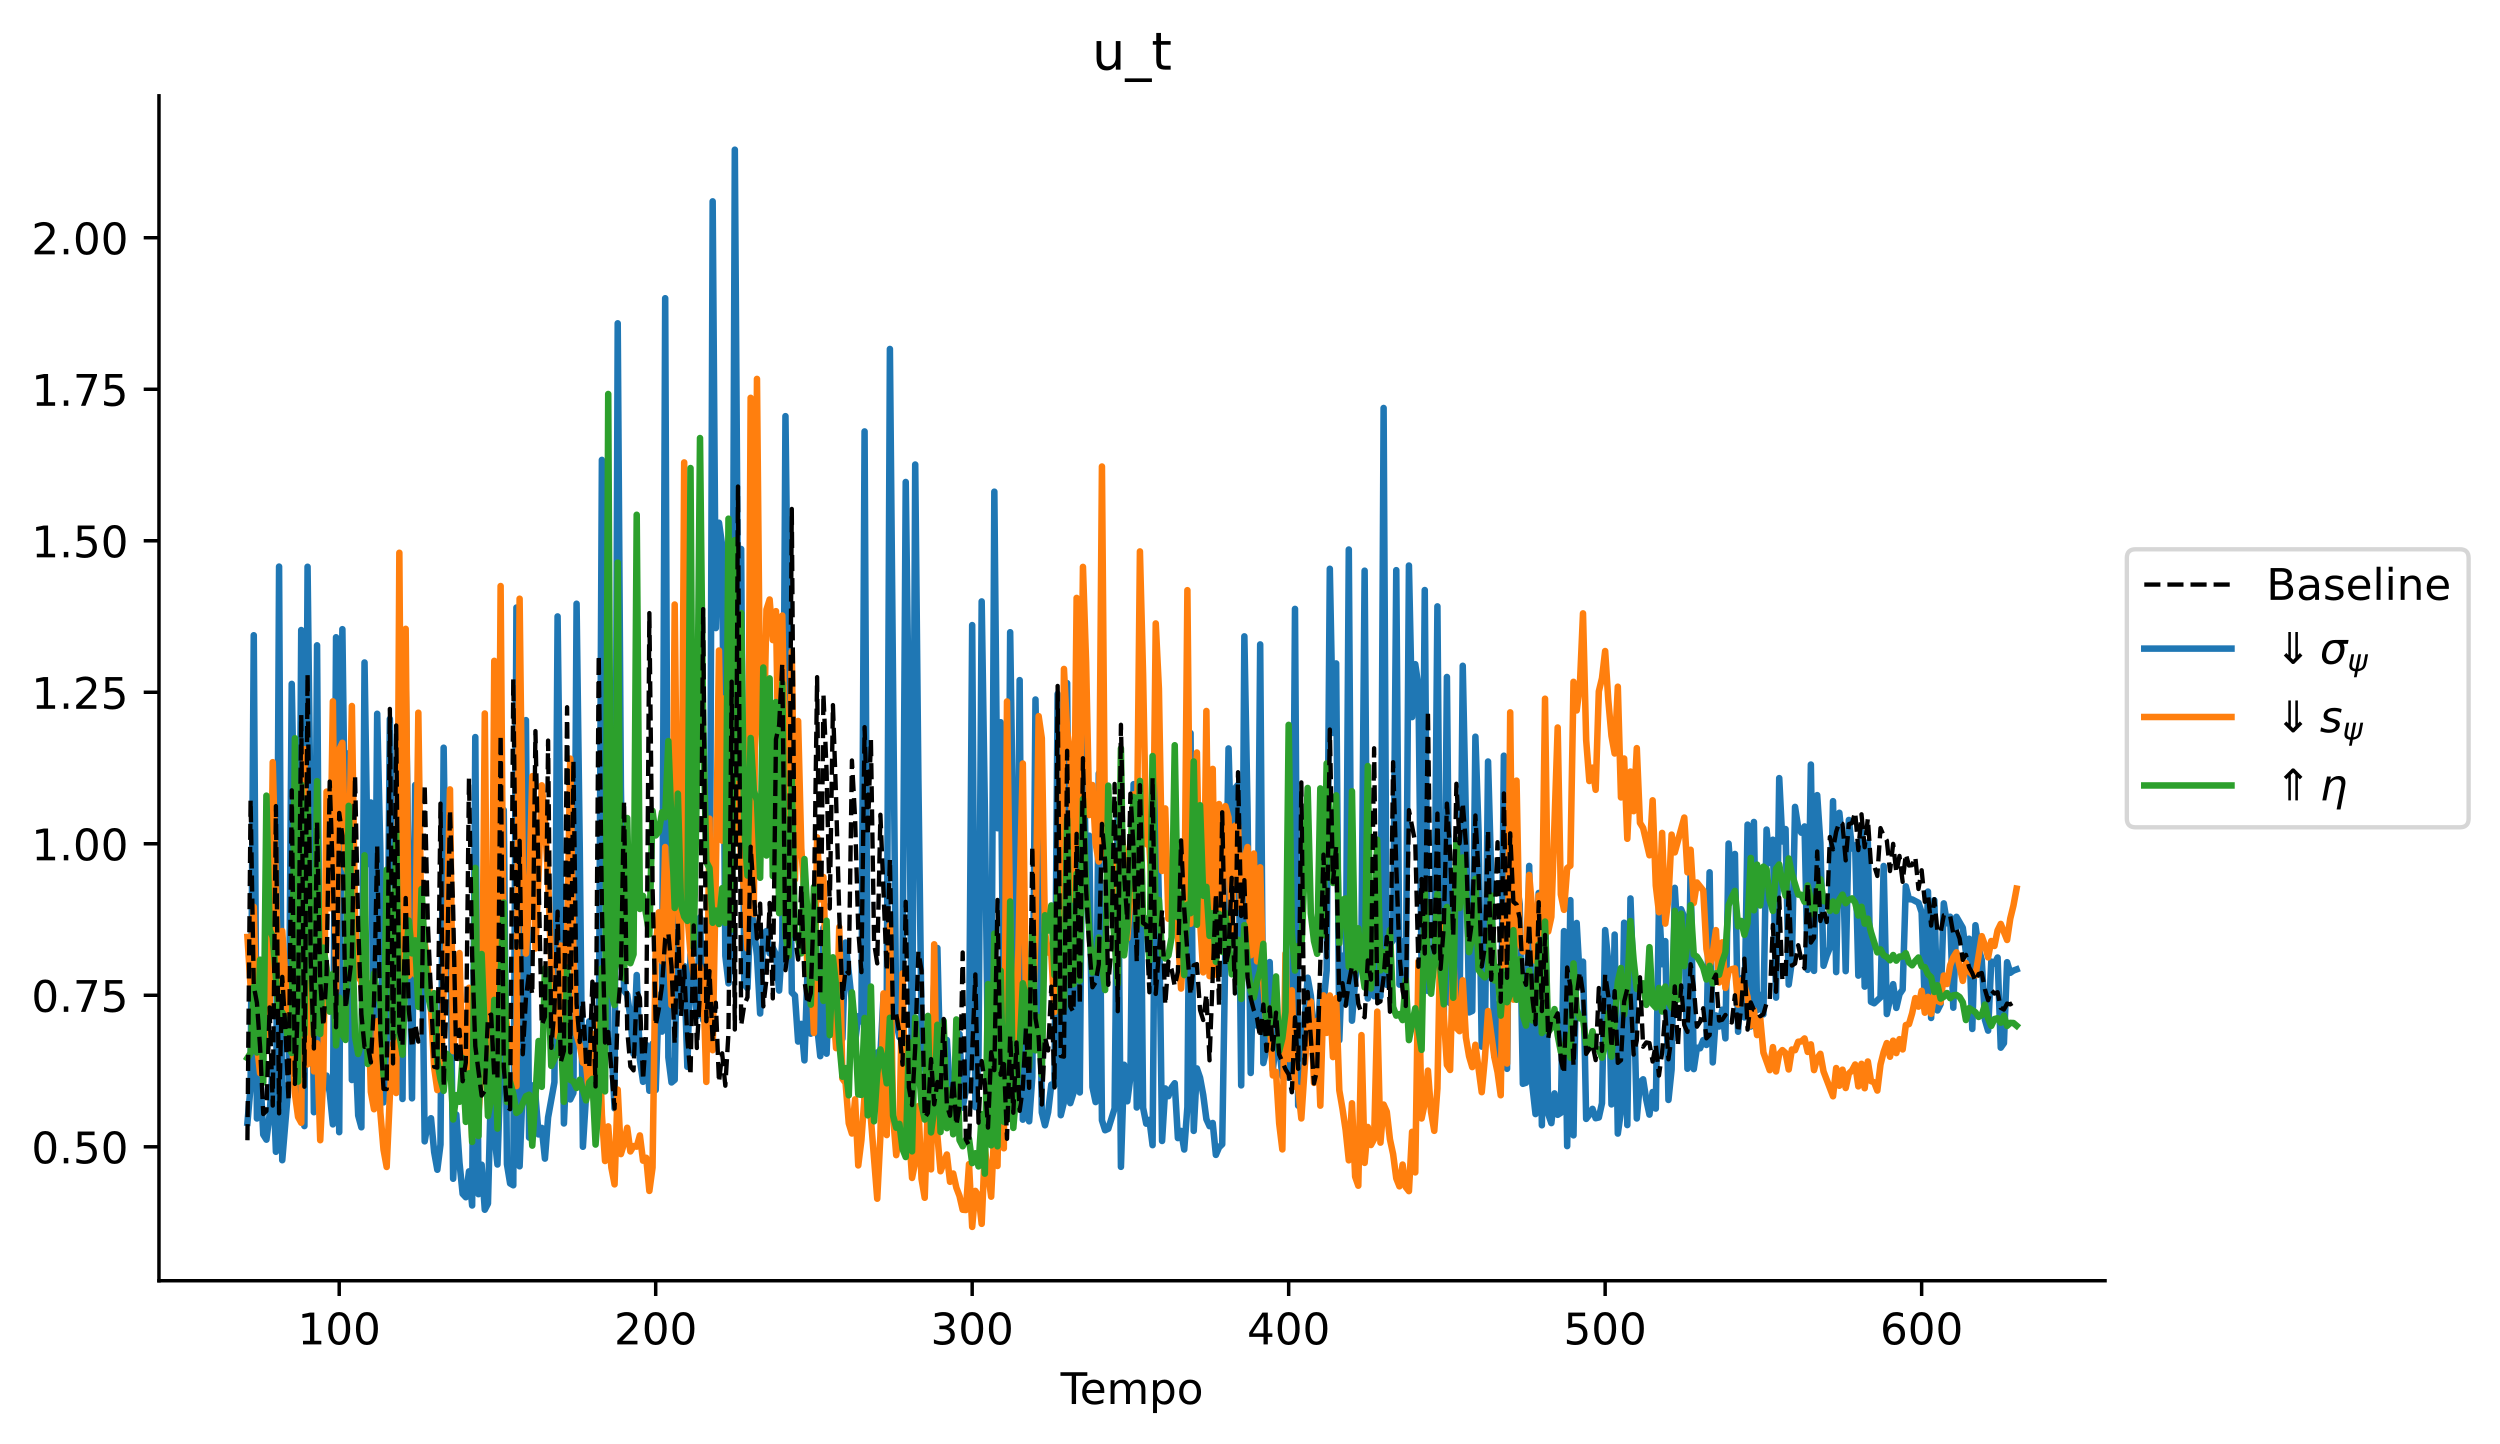 <?xml version="1.0" encoding="utf-8" standalone="no"?>
<!DOCTYPE svg PUBLIC "-//W3C//DTD SVG 1.1//EN"
  "http://www.w3.org/Graphics/SVG/1.1/DTD/svg11.dtd">
<!-- Created with matplotlib (https://matplotlib.org/) -->
<svg height="331.341pt" version="1.1" viewBox="0 0 573.464 331.341" width="573.464pt" xmlns="http://www.w3.org/2000/svg" xmlns:xlink="http://www.w3.org/1999/xlink">
 <defs>
  <style type="text/css">
*{stroke-linecap:butt;stroke-linejoin:round;}
  </style>
 </defs>
 <g id="figure_1">
  <g id="patch_1">
   <path d="M 0 331.341 
L 573.464 331.341 
L 573.464 0 
L 0 0 
z
" style="fill:#ffffff;"/>
  </g>
  <g id="axes_1">
   <g id="patch_2">
    <path d="M 36.466 293.784 
L 482.866 293.784 
L 482.866 21.984 
L 36.466 21.984 
z
" style="fill:#ffffff;"/>
   </g>
   <g id="line2d_1">
    <path clip-path="url(#p1942839061)" d="M 56.757 257.538 
L 57.483 249.263 
L 58.208 145.72 
L 58.934 256.563 
L 59.66 245.692 
L 60.386 260.254 
L 61.112 261.421 
L 61.838 255.77 
L 62.564 244.457 
L 63.29 264.205 
L 64.016 129.971 
L 64.742 266.134 
L 66.194 248.715 
L 66.92 156.874 
L 67.646 196.381 
L 68.372 253.831 
L 69.098 144.522 
L 69.824 258.304 
L 70.55 130.008 
L 72.002 255.124 
L 72.728 148.029 
L 73.454 252.227 
L 74.18 248.556 
L 74.906 246.724 
L 75.632 250.638 
L 76.358 257.915 
L 77.084 146.18 
L 77.81 259.706 
L 78.536 144.331 
L 79.262 201.123 
L 79.988 172.778 
L 80.714 247.735 
L 81.44 238.12 
L 82.166 255.88 
L 82.892 258.586 
L 83.617 151.966 
L 84.343 198.193 
L 85.069 184.082 
L 85.795 245.946 
L 86.521 163.727 
L 87.247 195.533 
L 87.973 252.872 
L 88.699 248.818 
L 89.425 164.912 
L 90.151 202.494 
L 90.877 188.316 
L 91.603 188.77 
L 92.329 252.09 
L 93.055 157.219 
L 94.507 251.941 
L 95.233 180.074 
L 95.959 202.332 
L 96.685 203.516 
L 97.411 261.807 
L 98.137 257.556 
L 98.863 256.511 
L 99.589 264.254 
L 100.315 268.322 
L 101.041 262.522 
L 101.767 171.517 
L 102.493 222.801 
L 103.219 208.928 
L 103.945 270.391 
L 104.671 255.658 
L 105.397 266.681 
L 106.123 273.854 
L 106.849 274.63 
L 107.575 268.698 
L 108.301 276.518 
L 109.026 169.077 
L 109.752 273.928 
L 110.478 267.167 
L 111.204 277.494 
L 111.93 276.086 
L 112.656 247.847 
L 113.382 260.029 
L 114.108 267.122 
L 114.834 244.386 
L 115.56 185.828 
L 116.286 267.038 
L 117.012 271.461 
L 117.738 271.887 
L 118.464 139.367 
L 119.19 267.536 
L 119.916 248.876 
L 120.642 165.188 
L 121.368 260.944 
L 122.094 248.975 
L 122.82 251.265 
L 123.546 260.227 
L 124.272 258.728 
L 124.998 265.77 
L 125.724 256.318 
L 127.176 248.247 
L 127.902 141.4 
L 129.354 257.705 
L 130.08 240.615 
L 130.806 252.199 
L 131.532 250.688 
L 132.258 138.489 
L 132.984 194.341 
L 133.71 263.052 
L 134.436 251.208 
L 135.161 234.263 
L 135.887 250.791 
L 136.613 244.553 
L 137.339 244.873 
L 138.065 105.492 
L 138.791 182.262 
L 139.517 238.606 
L 140.243 238.742 
L 140.969 254.253 
L 141.695 74.164 
L 142.421 180.49 
L 143.147 227.229 
L 143.873 228.188 
L 144.599 233.441 
L 145.325 241.765 
L 146.051 223.661 
L 146.777 243.018 
L 147.503 248.152 
L 148.229 239.663 
L 148.955 250.202 
L 149.681 239.413 
L 150.407 250.022 
L 151.133 228.18 
L 151.859 236.633 
L 152.585 68.412 
L 153.311 242.53 
L 154.037 248.296 
L 154.763 247.699 
L 155.489 202.139 
L 156.215 228.882 
L 156.941 221.606 
L 157.667 244.71 
L 158.393 219.03 
L 159.119 224.981 
L 159.845 233.147 
L 160.57 210.462 
L 161.296 233.97 
L 162.022 230.987 
L 162.748 239.75 
L 163.474 46.188 
L 164.2 144.067 
L 164.926 119.909 
L 165.652 125.098 
L 166.378 219.244 
L 167.104 225.575 
L 167.83 217.951 
L 168.556 34.339 
L 169.282 140.173 
L 170.008 125.93 
L 170.734 225.833 
L 171.46 226.68 
L 172.186 207.224 
L 172.912 212.771 
L 173.638 219.271 
L 174.364 232.483 
L 175.09 214.15 
L 175.816 213.567 
L 176.542 218.682 
L 177.268 217.4 
L 177.994 218.956 
L 178.72 227.223 
L 179.446 215.833 
L 180.172 95.462 
L 180.898 155.859 
L 181.624 227.646 
L 182.35 228.38 
L 183.076 238.919 
L 183.802 234.864 
L 184.528 243.233 
L 185.254 221.999 
L 185.979 237.112 
L 186.705 222.203 
L 187.431 235.296 
L 188.157 242.268 
L 188.883 212.815 
L 189.609 241.696 
L 190.335 220.81 
L 191.061 234.707 
L 191.787 222.798 
L 192.513 236.807 
L 193.239 238.256 
L 193.965 216.202 
L 195.417 229.928 
L 196.143 239.151 
L 196.869 233.104 
L 197.595 234.324 
L 198.321 98.965 
L 199.047 241.825 
L 199.773 241.703 
L 200.499 244.059 
L 201.225 241.41 
L 201.951 241.776 
L 202.677 228.269 
L 203.403 230.641 
L 204.129 80.052 
L 205.581 234.387 
L 206.307 237.917 
L 207.033 223.659 
L 207.759 110.565 
L 208.485 166.877 
L 209.211 249.36 
L 209.937 106.559 
L 210.663 178.703 
L 211.389 235.308 
L 212.114 244.791 
L 212.84 248.573 
L 213.566 246.663 
L 214.292 226.014 
L 215.018 217.451 
L 215.744 246.941 
L 216.47 251.295 
L 217.196 238.545 
L 217.922 250.914 
L 219.374 255.864 
L 220.1 237.179 
L 220.826 254.086 
L 221.552 250.053 
L 222.278 240.592 
L 223.004 143.389 
L 223.73 253.96 
L 224.456 242.123 
L 225.182 137.961 
L 225.908 185.356 
L 226.634 245.234 
L 227.36 245.485 
L 228.086 112.786 
L 228.812 189.982 
L 229.538 165.668 
L 230.264 244.583 
L 230.99 254.21 
L 231.716 145.025 
L 233.168 243.485 
L 233.894 156.008 
L 234.62 256.836 
L 235.346 236.414 
L 236.072 257.213 
L 236.798 247.055 
L 237.523 160.457 
L 238.249 202.455 
L 238.975 255.173 
L 239.701 258.123 
L 240.427 255.113 
L 241.153 248.793 
L 241.879 248.904 
L 242.605 159.173 
L 243.331 255.81 
L 244.057 252.805 
L 244.783 156.697 
L 245.509 253.044 
L 246.235 250.707 
L 246.961 172.297 
L 247.687 250.594 
L 248.413 162.792 
L 249.139 201.738 
L 249.865 191.694 
L 250.591 249.354 
L 251.317 252.797 
L 252.043 177.426 
L 252.769 256.98 
L 253.495 259.263 
L 254.221 258.929 
L 255.673 254.258 
L 256.399 184.836 
L 257.125 267.659 
L 257.851 244.24 
L 258.577 252.619 
L 259.303 247.048 
L 260.029 179.884 
L 260.755 254.048 
L 261.481 179.226 
L 262.207 254.115 
L 262.932 257.757 
L 263.658 256.879 
L 264.384 262.685 
L 265.11 174.971 
L 265.836 206.917 
L 266.562 261.72 
L 267.288 249.673 
L 268.014 251.446 
L 268.74 249.476 
L 269.466 248.477 
L 270.192 261.063 
L 270.918 259.423 
L 271.644 263.683 
L 272.37 253.937 
L 273.096 168.164 
L 273.822 259.406 
L 274.548 245.083 
L 275.274 247.199 
L 276 251.151 
L 276.726 256.72 
L 277.452 258.327 
L 278.178 257.601 
L 278.904 264.914 
L 279.63 263.19 
L 280.356 262.479 
L 281.808 171.688 
L 282.534 197.454 
L 283.26 180.868 
L 283.986 180.01 
L 284.712 248.971 
L 285.438 145.972 
L 286.164 185.587 
L 286.89 246.127 
L 287.616 216.787 
L 288.342 235.251 
L 289.067 147.82 
L 289.793 243.844 
L 290.519 240.644 
L 291.245 220.685 
L 291.971 245.379 
L 292.697 239.141 
L 293.423 240.19 
L 294.149 246.879 
L 294.875 237.002 
L 295.601 247.234 
L 296.327 244.032 
L 297.053 139.674 
L 297.779 253.619 
L 298.505 237.296 
L 299.231 234.48 
L 299.957 224.27 
L 300.683 228.411 
L 301.409 237.741 
L 302.135 239.653 
L 302.861 227.421 
L 303.587 230.61 
L 304.313 222.614 
L 305.039 130.473 
L 305.765 168.117 
L 306.491 152.179 
L 307.217 238.612 
L 307.943 219.213 
L 308.669 230.268 
L 309.395 126.055 
L 310.121 234.129 
L 310.847 225.144 
L 311.573 218.111 
L 312.299 215.068 
L 313.025 130.91 
L 313.751 229.045 
L 314.476 222.586 
L 315.202 228.512 
L 315.928 205.373 
L 316.654 228.566 
L 317.38 93.591 
L 318.106 225.912 
L 318.832 216.663 
L 319.558 215.628 
L 320.284 130.786 
L 321.01 225.864 
L 321.736 215.921 
L 322.462 228.819 
L 323.188 129.728 
L 323.914 164.489 
L 324.64 152.36 
L 325.366 157.393 
L 326.092 222.83 
L 326.818 135.354 
L 327.544 227.31 
L 328.27 217.691 
L 328.996 219.544 
L 329.722 139.094 
L 330.448 227.158 
L 331.174 233.918 
L 331.9 155.292 
L 332.626 230.12 
L 333.352 230.346 
L 334.078 227.853 
L 334.804 231.724 
L 335.53 152.723 
L 336.256 187.868 
L 336.982 232.233 
L 337.708 231.904 
L 338.434 168.99 
L 339.16 190.878 
L 339.885 240.076 
L 340.611 239.252 
L 341.337 174.681 
L 342.063 200.592 
L 342.789 242.25 
L 343.515 230.396 
L 344.241 246.121 
L 344.967 173.345 
L 345.693 245.168 
L 346.419 184.913 
L 347.145 199.088 
L 347.871 202.252 
L 348.597 207.407 
L 349.323 248.608 
L 350.049 248.364 
L 350.775 198.635 
L 351.501 249.03 
L 352.227 255.553 
L 352.953 204.834 
L 353.679 258.121 
L 354.405 204.321 
L 355.131 255.513 
L 355.857 257.624 
L 356.583 250.808 
L 357.309 255.721 
L 358.035 255.264 
L 358.761 213.586 
L 359.487 262.898 
L 360.213 206.481 
L 360.939 260.429 
L 361.665 211.723 
L 362.391 224.764 
L 363.117 220.593 
L 363.843 256.656 
L 364.569 255.723 
L 365.295 254.356 
L 366.02 256.506 
L 366.746 256.333 
L 367.472 253.06 
L 368.198 213.352 
L 368.924 220.816 
L 369.65 253.334 
L 370.376 214.381 
L 371.102 260.028 
L 371.828 254.941 
L 372.554 211.665 
L 373.28 258.073 
L 374.006 206.095 
L 374.732 226.892 
L 375.458 256.558 
L 376.184 248.267 
L 376.91 247.579 
L 377.636 252.292 
L 378.362 255.677 
L 379.088 250.493 
L 379.814 254.294 
L 380.54 207.216 
L 381.266 221.173 
L 381.992 215.884 
L 382.718 252.306 
L 383.444 245.29 
L 384.17 203.66 
L 384.896 216.437 
L 385.622 208.567 
L 386.348 210.387 
L 387.074 245.152 
L 387.8 199.271 
L 388.526 245.238 
L 389.252 240.332 
L 389.978 240.458 
L 390.704 238.593 
L 391.429 239.697 
L 392.155 200.095 
L 392.881 243.702 
L 393.607 232.918 
L 394.333 235.476 
L 395.059 231.608 
L 395.785 238.185 
L 396.511 193.503 
L 397.237 203.773 
L 397.963 195.892 
L 398.689 236.667 
L 399.415 224.383 
L 400.141 233.382 
L 400.867 189.154 
L 401.593 235.478 
L 402.319 188.551 
L 403.045 231.731 
L 403.771 228.215 
L 404.497 232.673 
L 405.223 190.293 
L 405.949 197.947 
L 406.675 192.623 
L 407.401 228.842 
L 408.127 178.492 
L 408.853 193.026 
L 409.579 190.179 
L 410.305 225.845 
L 411.031 220.507 
L 411.757 185.087 
L 412.483 189.874 
L 413.209 191.014 
L 413.935 189.578 
L 414.661 222.461 
L 415.387 175.38 
L 416.113 222.706 
L 416.838 182.395 
L 417.564 193.286 
L 418.29 221.53 
L 419.016 219.21 
L 419.742 217.413 
L 420.468 183.773 
L 421.194 222.98 
L 421.92 186.443 
L 422.646 193.56 
L 423.372 222.764 
L 424.098 188.087 
L 424.824 194.639 
L 425.55 193.895 
L 426.276 223.794 
L 427.002 190.785 
L 427.728 226.323 
L 428.454 193.233 
L 429.18 229.806 
L 429.906 230.132 
L 431.358 228.771 
L 432.084 198.647 
L 432.81 232.604 
L 434.262 225.753 
L 434.988 231.199 
L 435.714 228.063 
L 436.44 226.992 
L 437.166 203.321 
L 437.892 206.264 
L 438.618 206.31 
L 440.07 207.077 
L 440.796 209.29 
L 441.522 230.272 
L 442.248 204.515 
L 442.973 233.505 
L 443.699 206.502 
L 444.425 231.782 
L 445.151 230.334 
L 445.877 207.224 
L 446.603 211.782 
L 447.329 210.286 
L 448.055 231.148 
L 448.781 210.309 
L 450.233 212.819 
L 450.959 218.528 
L 451.685 215.333 
L 452.411 236.029 
L 453.137 212.232 
L 453.863 217.497 
L 454.589 220.216 
L 455.315 233.945 
L 456.041 236.414 
L 456.767 220.565 
L 457.493 221.053 
L 458.219 219.643 
L 458.945 240.317 
L 459.671 239.285 
L 460.397 220.715 
L 461.123 223.153 
L 461.849 222.647 
L 462.575 222.371 
L 462.575 222.371 
" style="fill:none;stroke:#1f77b4;stroke-linecap:square;stroke-width:1.5;"/>
   </g>
   <g id="line2d_2">
    <path clip-path="url(#p1942839061)" d="M 56.757 214.932 
L 57.483 226.32 
L 58.208 208.004 
L 58.934 239.512 
L 59.66 246.167 
L 60.386 241.899 
L 61.112 235.915 
L 61.838 232.734 
L 62.564 174.835 
L 64.016 230.533 
L 64.742 213.565 
L 66.194 235.56 
L 66.92 236.972 
L 67.646 250.867 
L 68.372 256.221 
L 69.098 257.545 
L 69.824 171.855 
L 70.55 244.158 
L 71.276 228.709 
L 72.002 245.757 
L 72.728 239.32 
L 73.454 261.546 
L 74.18 246.267 
L 74.906 181.591 
L 75.632 208.344 
L 76.358 160.882 
L 77.084 227.338 
L 77.81 171.963 
L 78.536 170.391 
L 79.262 198.815 
L 79.988 200.649 
L 80.714 161.947 
L 81.44 210.555 
L 82.166 223.95 
L 82.892 225.149 
L 83.617 236.524 
L 84.343 225.437 
L 85.069 250.455 
L 85.795 254.442 
L 86.521 234.228 
L 87.247 255.153 
L 87.973 263.71 
L 88.699 267.683 
L 89.425 251.376 
L 90.151 239.376 
L 90.877 250.716 
L 91.603 126.797 
L 92.329 228.219 
L 93.055 144.249 
L 93.781 223.831 
L 94.507 221.676 
L 95.233 223.55 
L 95.959 163.486 
L 96.685 216.311 
L 97.411 215.916 
L 98.137 222.391 
L 98.863 231.602 
L 99.589 244.884 
L 100.315 250.043 
L 101.041 248.604 
L 101.767 227.101 
L 102.493 213.741 
L 103.219 181.078 
L 103.945 241.112 
L 104.671 231.332 
L 105.397 218.621 
L 106.123 245.534 
L 106.849 245.518 
L 107.575 226.585 
L 108.301 260.9 
L 109.026 247.457 
L 109.752 255.609 
L 110.478 245.262 
L 111.204 163.671 
L 111.93 241.149 
L 112.656 249.326 
L 113.382 151.589 
L 114.108 236.558 
L 114.834 134.429 
L 115.56 228.133 
L 117.012 243.113 
L 117.738 236.055 
L 118.464 249.135 
L 119.19 137.34 
L 119.916 198.991 
L 120.642 218.733 
L 121.368 205.322 
L 122.094 178.049 
L 122.82 217.566 
L 123.546 200.583 
L 124.272 180.146 
L 124.998 188.374 
L 125.724 201.646 
L 126.45 221.836 
L 127.176 228.297 
L 127.902 237.732 
L 128.628 216.897 
L 129.354 243.161 
L 130.08 216.938 
L 130.806 174.013 
L 131.532 219.543 
L 132.258 237.325 
L 132.984 239.712 
L 133.71 243.756 
L 134.436 244.236 
L 135.161 251.211 
L 135.887 237.141 
L 136.613 258.359 
L 137.339 233.917 
L 138.065 255.743 
L 138.791 266.316 
L 139.517 258.375 
L 140.243 267.856 
L 140.969 271.677 
L 141.695 249.94 
L 142.421 264.733 
L 143.147 262.306 
L 143.873 258.692 
L 144.599 264.121 
L 145.325 262.889 
L 146.051 263.021 
L 146.777 260.448 
L 147.503 266.238 
L 148.229 265.584 
L 148.955 273.177 
L 149.681 267.831 
L 150.407 217.359 
L 151.133 209.269 
L 151.859 220.519 
L 152.585 194.298 
L 153.311 215.868 
L 154.037 230.558 
L 154.763 138.67 
L 155.489 204.746 
L 156.215 221.479 
L 156.941 106.075 
L 157.667 209.529 
L 158.393 218.713 
L 159.119 223.895 
L 159.845 223.784 
L 160.57 221.716 
L 161.296 224.538 
L 162.022 248.17 
L 162.748 187.792 
L 163.474 240.898 
L 164.2 200.897 
L 164.926 149.222 
L 165.652 192.839 
L 166.378 160.105 
L 167.104 199.874 
L 167.83 192.998 
L 168.556 188.856 
L 169.282 176.978 
L 170.008 198.276 
L 170.734 204.509 
L 171.46 217.614 
L 172.186 91.258 
L 172.912 209.676 
L 173.638 86.917 
L 174.364 163.826 
L 175.09 175.353 
L 175.816 139.84 
L 176.542 137.513 
L 177.268 146.821 
L 177.994 140.189 
L 178.72 185.272 
L 179.446 141.191 
L 180.172 180.794 
L 180.898 190.722 
L 181.624 149.44 
L 182.35 201.735 
L 183.076 165.383 
L 183.802 194.644 
L 184.528 204.76 
L 185.254 223.3 
L 185.979 219.957 
L 186.705 236.949 
L 187.431 192.068 
L 188.157 206.304 
L 188.883 201.167 
L 189.609 228.724 
L 190.335 220.207 
L 191.787 240.423 
L 192.513 212.662 
L 193.239 247.436 
L 193.965 248.418 
L 194.691 257.657 
L 195.417 260.01 
L 196.143 252.175 
L 196.869 267.329 
L 197.595 261.52 
L 198.321 251.312 
L 199.047 247.468 
L 201.225 274.968 
L 201.951 260.52 
L 202.677 227.87 
L 203.403 260.371 
L 204.129 212.193 
L 204.855 255.939 
L 205.581 264.97 
L 206.307 259.632 
L 207.033 223.289 
L 207.759 258.926 
L 208.485 259.438 
L 209.211 270.199 
L 209.937 266.567 
L 210.663 253.723 
L 211.389 270.442 
L 212.114 274.748 
L 212.84 253.162 
L 213.566 268.239 
L 214.292 216.612 
L 215.018 260.522 
L 215.744 268.664 
L 217.196 264.83 
L 217.922 271.09 
L 218.648 269.186 
L 219.374 272.438 
L 220.1 274.34 
L 220.826 277.493 
L 221.552 277.558 
L 222.278 267.039 
L 223.004 281.43 
L 223.73 273.177 
L 224.456 274.281 
L 225.182 280.733 
L 225.908 263.55 
L 227.36 274.502 
L 228.086 258.989 
L 228.812 267.451 
L 229.538 223.759 
L 230.264 263.4 
L 230.99 160.906 
L 231.716 212.512 
L 232.442 241.167 
L 233.168 239.237 
L 233.894 204.481 
L 234.62 175.14 
L 235.346 231.888 
L 236.072 228.723 
L 236.798 238.752 
L 237.523 213.877 
L 238.249 164.271 
L 238.975 169.344 
L 239.701 213.816 
L 240.427 218.484 
L 241.153 218.778 
L 241.879 232.14 
L 242.605 204.701 
L 243.331 219.269 
L 244.057 153.451 
L 244.783 167.719 
L 245.509 173.009 
L 246.235 206.353 
L 246.961 137.156 
L 247.687 194.229 
L 248.413 130.038 
L 249.139 152.054 
L 249.865 186.959 
L 250.591 180.075 
L 251.317 193.482 
L 252.043 197.621 
L 252.769 107.013 
L 253.495 195.209 
L 254.221 201.016 
L 254.947 199.723 
L 255.673 196.652 
L 256.399 214.37 
L 257.125 191.185 
L 257.851 195.559 
L 258.577 215.278 
L 259.303 205.642 
L 260.029 182.22 
L 260.755 196.344 
L 261.481 126.489 
L 262.207 154.776 
L 262.932 193.585 
L 263.658 194.026 
L 264.384 207.377 
L 265.11 143.008 
L 265.836 158.012 
L 266.562 199.771 
L 267.288 185.447 
L 268.014 210.753 
L 268.74 209.524 
L 269.466 201.816 
L 270.918 226.758 
L 271.644 214.693 
L 272.37 135.386 
L 273.096 211.903 
L 273.822 203.148 
L 274.548 172.621 
L 275.274 211.25 
L 276 223.048 
L 276.726 163.093 
L 277.452 223.908 
L 278.178 176.377 
L 278.904 223.571 
L 279.63 184.438 
L 280.356 212.984 
L 281.082 184.905 
L 281.808 187.529 
L 282.534 213.455 
L 283.26 189.407 
L 283.986 189.352 
L 284.712 208.281 
L 285.438 197.064 
L 286.164 194.296 
L 286.89 219.134 
L 287.616 195.794 
L 288.342 220.524 
L 289.067 198.952 
L 289.793 225.653 
L 290.519 235.004 
L 291.245 233.385 
L 291.971 246.689 
L 292.697 245.874 
L 293.423 257.674 
L 294.149 263.654 
L 294.875 218.715 
L 295.601 242.945 
L 296.327 227.162 
L 297.053 249.26 
L 297.779 249.51 
L 298.505 256.553 
L 299.957 234.825 
L 300.683 229.726 
L 301.409 248.406 
L 302.135 234.151 
L 302.861 253.618 
L 303.587 228.327 
L 304.313 236.925 
L 305.039 228.351 
L 305.765 242.479 
L 306.491 228.958 
L 307.217 250.094 
L 307.943 254.312 
L 308.669 259.21 
L 309.395 266.162 
L 310.121 253.079 
L 310.847 269.911 
L 311.573 271.984 
L 312.299 237.442 
L 313.025 266.745 
L 313.751 258.517 
L 314.476 262.645 
L 315.202 261.298 
L 315.928 232.054 
L 316.654 262.105 
L 317.38 253.374 
L 318.106 255.016 
L 318.832 261.341 
L 319.558 264.734 
L 320.284 270.295 
L 321.01 272.126 
L 321.736 267.137 
L 322.462 272.305 
L 323.188 273.229 
L 323.914 259.631 
L 324.64 268.93 
L 325.366 220.541 
L 326.092 256.56 
L 326.818 253.107 
L 327.544 245.581 
L 328.27 255.107 
L 328.996 259.393 
L 329.722 249.678 
L 330.448 211.971 
L 331.174 232.647 
L 331.9 244.276 
L 332.626 245.434 
L 333.352 219.084 
L 334.078 235.778 
L 334.804 236.536 
L 335.53 224.873 
L 336.256 237.982 
L 336.982 242.288 
L 337.708 244.775 
L 338.434 239.656 
L 339.885 250.53 
L 340.611 242.724 
L 341.337 231.914 
L 342.789 242.524 
L 343.515 245.946 
L 344.241 251.235 
L 344.967 207.92 
L 345.693 243.957 
L 346.419 163.403 
L 347.145 229.302 
L 347.871 179.065 
L 348.597 216.16 
L 349.323 218.258 
L 350.049 218.128 
L 350.775 200.692 
L 351.501 209.04 
L 352.227 220.427 
L 352.953 205.422 
L 353.679 214.136 
L 354.405 160.279 
L 355.131 213.679 
L 355.857 210.331 
L 357.309 166.88 
L 358.035 205.168 
L 358.761 208.705 
L 359.487 199.126 
L 360.213 198.59 
L 360.939 156.399 
L 361.665 162.968 
L 362.391 157.355 
L 363.117 140.701 
L 363.843 169.758 
L 364.569 179.152 
L 365.295 176.082 
L 366.02 181.166 
L 366.746 158.589 
L 367.472 155.573 
L 368.198 149.343 
L 368.924 160.637 
L 369.65 168.806 
L 370.376 172.84 
L 371.102 157.521 
L 371.828 182.919 
L 372.554 173.996 
L 373.28 192.404 
L 374.006 176.988 
L 374.732 186.073 
L 375.458 171.614 
L 376.184 188.744 
L 376.91 189.933 
L 378.362 196.19 
L 379.088 183.583 
L 379.814 203.135 
L 380.54 209.261 
L 381.266 191.062 
L 381.992 211.861 
L 382.718 206.116 
L 383.444 191.448 
L 384.17 195.526 
L 386.348 187.537 
L 387.074 200.096 
L 387.8 194.921 
L 388.526 207.122 
L 389.252 202.435 
L 390.704 204.268 
L 391.429 217.672 
L 392.155 221.781 
L 392.881 218.63 
L 393.607 213.361 
L 394.333 225.373 
L 395.059 216.166 
L 395.785 226.613 
L 396.511 222.82 
L 397.237 222.311 
L 397.963 222.139 
L 398.689 230.436 
L 399.415 224.868 
L 400.141 225.955 
L 400.867 228.659 
L 401.593 235.235 
L 402.319 231.705 
L 403.045 237.428 
L 403.771 233.582 
L 404.497 241.432 
L 405.949 245.479 
L 406.675 240.191 
L 407.401 245.776 
L 408.127 241.754 
L 408.853 240.886 
L 409.579 241.543 
L 410.305 245.319 
L 411.031 240.741 
L 411.757 240.894 
L 412.483 238.962 
L 413.209 238.889 
L 413.935 238.208 
L 414.661 241.293 
L 415.387 239.56 
L 416.113 245.462 
L 416.838 242.744 
L 417.564 241.734 
L 418.29 245.776 
L 420.468 251.469 
L 421.194 245 
L 421.92 249.055 
L 422.646 245.369 
L 423.372 249.569 
L 424.098 246.242 
L 424.824 245.554 
L 425.55 244.185 
L 426.276 249.199 
L 427.002 244.028 
L 427.728 249.625 
L 428.454 243.493 
L 429.18 247.994 
L 429.906 248.264 
L 430.632 250.158 
L 431.358 244.208 
L 432.084 241.316 
L 432.81 239.271 
L 433.536 242.399 
L 434.262 238.717 
L 434.988 241.564 
L 435.714 238.371 
L 436.44 240.722 
L 437.166 235.137 
L 437.892 234.913 
L 438.618 232.435 
L 439.344 228.958 
L 440.07 230.91 
L 440.796 227.278 
L 441.522 232.295 
L 442.248 228.667 
L 442.973 232.552 
L 443.699 227.984 
L 444.425 229.59 
L 445.151 229.913 
L 445.877 223.765 
L 446.603 225.723 
L 447.329 221.424 
L 448.055 219.614 
L 448.781 218.45 
L 450.233 224.996 
L 450.959 220.9 
L 451.685 222.868 
L 452.411 223.524 
L 453.137 223.748 
L 454.589 214.748 
L 455.315 216.814 
L 456.041 219.609 
L 456.767 215.856 
L 457.493 216.989 
L 458.219 213.416 
L 458.945 211.937 
L 460.397 215.612 
L 461.123 210.715 
L 461.849 207.746 
L 462.575 203.838 
L 462.575 203.838 
" style="fill:none;stroke:#ff7f0e;stroke-linecap:square;stroke-width:1.5;"/>
   </g>
   <g id="line2d_3">
    <path clip-path="url(#p1942839061)" d="M 56.757 242.697 
L 57.483 241.553 
L 58.208 226.366 
L 58.934 241.431 
L 59.66 220.141 
L 60.386 248.323 
L 61.112 182.511 
L 61.838 213.292 
L 62.564 214.953 
L 64.016 233.468 
L 64.742 232.221 
L 65.468 233.935 
L 66.194 240.111 
L 66.92 241.539 
L 67.646 169.339 
L 68.372 248.108 
L 69.098 179.97 
L 69.824 237.216 
L 70.55 183.21 
L 71.276 217.247 
L 72.002 237.298 
L 72.728 179.19 
L 73.454 237.171 
L 74.18 217.375 
L 74.906 222.057 
L 75.632 232.064 
L 76.358 223.384 
L 77.084 239.806 
L 77.81 228.851 
L 78.536 237.363 
L 79.262 238.544 
L 79.988 184.852 
L 81.44 237.74 
L 82.166 241.769 
L 82.892 239.125 
L 83.617 196.192 
L 84.343 244.047 
L 85.069 229.599 
L 85.795 223.303 
L 86.521 228.464 
L 87.247 229.733 
L 87.973 246.76 
L 88.699 199.5 
L 89.425 209.855 
L 90.151 238.134 
L 90.877 190.819 
L 91.603 237.052 
L 92.329 241.925 
L 93.055 220.946 
L 93.781 211.174 
L 94.507 218.693 
L 95.233 215.703 
L 95.959 230.961 
L 96.685 203.931 
L 97.411 217.47 
L 98.137 228.121 
L 98.863 231.511 
L 99.589 227.826 
L 100.315 243.468 
L 101.041 247.53 
L 101.767 250.224 
L 102.493 241.723 
L 103.219 242.665 
L 103.945 256.788 
L 104.671 251.197 
L 105.397 252.733 
L 106.123 242.704 
L 106.849 257.339 
L 107.575 246.205 
L 108.301 261.933 
L 109.026 199.075 
L 109.752 260.594 
L 110.478 218.833 
L 111.93 255.993 
L 112.656 252.131 
L 113.382 229.363 
L 114.108 258.883 
L 114.834 223.651 
L 115.56 207.027 
L 116.286 252.77 
L 117.012 248.197 
L 117.738 250.956 
L 118.464 255.29 
L 119.19 254.766 
L 120.642 251.461 
L 121.368 251.117 
L 122.094 262.788 
L 122.82 251.708 
L 123.546 238.8 
L 124.272 249.297 
L 124.998 222.15 
L 125.724 223.35 
L 126.45 244.491 
L 127.902 241.22 
L 128.628 237.258 
L 129.354 252.742 
L 130.08 221.953 
L 130.806 247.717 
L 131.532 248.045 
L 132.258 249.566 
L 132.984 247.679 
L 134.436 252.411 
L 135.161 248.28 
L 135.887 247.484 
L 136.613 262.545 
L 137.339 252.408 
L 138.065 222.103 
L 138.791 250.343 
L 139.517 90.381 
L 140.243 227.827 
L 140.969 230.543 
L 141.695 129.042 
L 142.421 221.03 
L 143.147 224.475 
L 143.873 187.646 
L 144.599 220.946 
L 145.325 218.893 
L 146.051 118.082 
L 146.777 208.499 
L 147.503 205.511 
L 148.955 214.301 
L 149.681 185.994 
L 150.407 191.639 
L 151.133 190.733 
L 151.859 186.322 
L 152.585 187.466 
L 153.311 169.988 
L 154.763 208.266 
L 155.489 182.058 
L 156.215 207.592 
L 156.941 210.254 
L 157.667 211.233 
L 158.393 107.369 
L 159.119 217.448 
L 159.845 180.746 
L 160.57 100.487 
L 161.296 165.48 
L 162.022 197.697 
L 162.748 199.137 
L 163.474 211.674 
L 164.2 208.872 
L 164.926 211.96 
L 165.652 203.738 
L 166.378 211.686 
L 167.104 118.979 
L 167.83 213.232 
L 168.556 123.899 
L 169.282 178.399 
L 170.008 140.622 
L 170.734 190.125 
L 171.46 200.84 
L 172.186 169.289 
L 172.912 181.419 
L 173.638 183.619 
L 174.364 201.34 
L 175.09 153.121 
L 175.816 196.244 
L 176.542 155.615 
L 177.268 200.963 
L 177.994 161.046 
L 178.72 209.454 
L 179.446 156.68 
L 180.172 214.223 
L 180.898 219.298 
L 181.624 178.306 
L 182.35 214.36 
L 183.076 215.458 
L 183.802 218.679 
L 184.528 197.059 
L 185.254 210.553 
L 185.979 230.452 
L 186.705 203.446 
L 187.431 224.29 
L 188.157 223.231 
L 188.883 229.593 
L 189.609 211.212 
L 190.335 237.452 
L 191.061 219.594 
L 191.787 226.197 
L 192.513 239.098 
L 193.239 246.984 
L 193.965 245.006 
L 194.691 251.251 
L 195.417 227.627 
L 196.143 235.696 
L 196.869 251.037 
L 197.595 251.152 
L 198.321 233.505 
L 199.047 255.84 
L 199.773 226.302 
L 200.499 257.205 
L 201.225 246.163 
L 201.951 240.73 
L 202.677 243.456 
L 203.403 248.497 
L 204.129 233.465 
L 204.855 255.939 
L 205.581 258.68 
L 206.307 257.801 
L 207.033 263.576 
L 207.759 265.405 
L 208.485 238.979 
L 209.211 264.099 
L 209.937 233.387 
L 211.389 253.339 
L 212.114 256.812 
L 212.84 233.035 
L 213.566 259.758 
L 214.292 254.433 
L 215.018 235.072 
L 215.744 259.658 
L 216.47 234.196 
L 217.196 258.789 
L 217.922 249.987 
L 218.648 260.182 
L 219.374 233.852 
L 220.1 261.527 
L 220.826 262.933 
L 221.552 261.47 
L 222.278 261.254 
L 223.004 266.798 
L 223.73 264.544 
L 224.456 267.554 
L 225.182 255.579 
L 225.908 269.219 
L 226.634 225.743 
L 227.36 262.726 
L 228.086 214.162 
L 228.812 262.939 
L 229.538 222.658 
L 230.264 257.324 
L 230.99 256.942 
L 231.716 206.787 
L 232.442 258.725 
L 233.894 240.441 
L 234.62 225.556 
L 235.346 228.944 
L 236.072 244.769 
L 236.798 212.716 
L 237.523 240.934 
L 238.249 233.306 
L 238.975 246.603 
L 239.701 209.943 
L 240.427 213.46 
L 241.153 207.701 
L 241.879 223.688 
L 242.605 203.774 
L 243.331 232.317 
L 244.057 231.36 
L 244.783 187.908 
L 245.509 223.225 
L 246.235 225.75 
L 246.961 200.433 
L 247.687 224.974 
L 248.413 183.284 
L 249.139 203.561 
L 250.591 223.089 
L 251.317 222.208 
L 252.043 215.04 
L 253.495 227.093 
L 254.221 180.219 
L 254.947 206.192 
L 256.399 225.718 
L 257.125 171.693 
L 257.851 219.141 
L 258.577 212.826 
L 259.303 194.262 
L 260.029 182.829 
L 260.755 212.807 
L 261.481 179.132 
L 262.207 211.878 
L 262.932 210.68 
L 263.658 220.316 
L 264.384 173.425 
L 265.11 211.508 
L 265.836 206.445 
L 266.562 218.965 
L 267.288 219.866 
L 268.014 219.184 
L 268.74 215.023 
L 269.466 170.951 
L 270.192 210.446 
L 270.918 205.203 
L 271.644 223.669 
L 272.37 207.513 
L 273.096 209.466 
L 273.822 174.677 
L 274.548 212.122 
L 275.274 184.707 
L 276 205.47 
L 276.726 203.439 
L 277.452 214.682 
L 278.178 209.466 
L 278.904 220.615 
L 279.63 209.618 
L 280.356 218.357 
L 281.082 209.37 
L 281.808 215.41 
L 282.534 223.48 
L 283.26 222.155 
L 283.986 215.57 
L 284.712 229.148 
L 285.438 212.213 
L 286.164 220.719 
L 286.89 227.283 
L 287.616 228.813 
L 288.342 225.05 
L 289.067 222.55 
L 289.793 216.511 
L 290.519 237.042 
L 291.245 231.265 
L 291.971 234.619 
L 292.697 223.986 
L 293.423 241.083 
L 294.149 238.179 
L 294.875 232.133 
L 295.601 166.277 
L 296.327 213.914 
L 297.053 222.633 
L 297.779 216.993 
L 298.505 218.669 
L 299.957 180.752 
L 300.683 209.521 
L 301.409 215.86 
L 302.135 218.783 
L 302.861 180.852 
L 303.587 214.529 
L 304.313 175.125 
L 305.765 202.534 
L 306.491 182.436 
L 307.217 216.39 
L 307.943 206.391 
L 308.669 206.108 
L 309.395 221.775 
L 310.121 181.51 
L 310.847 222.825 
L 311.573 212.945 
L 312.299 221.613 
L 313.025 226.499 
L 313.751 175.724 
L 314.476 226.75 
L 315.202 217.122 
L 315.928 192.625 
L 316.654 222.595 
L 317.38 218.385 
L 318.106 222.55 
L 318.832 213.313 
L 319.558 230.971 
L 320.284 232.974 
L 321.01 232.608 
L 321.736 233.989 
L 322.462 224.737 
L 323.188 238.582 
L 324.64 231.286 
L 326.092 240.817 
L 326.818 204.498 
L 327.544 220.867 
L 328.27 227.95 
L 328.996 220.586 
L 329.722 205.055 
L 330.448 222.394 
L 331.174 230.376 
L 331.9 208.048 
L 332.626 212.117 
L 333.352 228.868 
L 334.078 192.685 
L 334.804 208.291 
L 335.53 196.688 
L 336.256 205.048 
L 336.982 218.416 
L 337.708 215.098 
L 338.434 201.599 
L 339.16 222.493 
L 339.885 223.512 
L 340.611 224.197 
L 341.337 223.27 
L 342.063 205.415 
L 342.789 224.903 
L 343.515 221.833 
L 344.241 232.964 
L 344.967 222.817 
L 345.693 229.893 
L 346.419 228.225 
L 347.145 213.37 
L 347.871 229.335 
L 348.597 220.06 
L 349.323 232.856 
L 350.049 235.258 
L 350.775 222.684 
L 351.501 234.075 
L 352.227 231.026 
L 352.953 216.678 
L 353.679 236.972 
L 354.405 211.398 
L 355.131 236.732 
L 355.857 235.76 
L 356.583 231.475 
L 357.309 237.474 
L 358.035 241.272 
L 358.761 241.43 
L 359.487 237.722 
L 360.213 242.653 
L 360.939 220.997 
L 361.665 231.493 
L 362.391 233.609 
L 363.117 233.592 
L 363.843 239.466 
L 364.569 240.424 
L 365.295 236.552 
L 366.02 240.674 
L 366.746 240.723 
L 367.472 242.628 
L 368.198 239.738 
L 368.924 232.386 
L 369.65 242.399 
L 370.376 234.592 
L 371.102 225.238 
L 371.828 222.054 
L 372.554 232.735 
L 373.28 226.875 
L 374.006 211.272 
L 374.732 220.222 
L 375.458 226.862 
L 376.184 226.685 
L 376.91 225.555 
L 377.636 230.501 
L 378.362 217.273 
L 379.088 230.311 
L 379.814 231.104 
L 380.54 226.624 
L 381.266 232.029 
L 381.992 226.303 
L 382.718 229.761 
L 383.444 231.135 
L 384.17 208.931 
L 384.896 229.268 
L 385.622 209.573 
L 386.348 221.633 
L 387.074 216.294 
L 387.8 207.636 
L 388.526 218.971 
L 389.252 219.437 
L 389.978 220.594 
L 390.704 222.014 
L 391.429 224.679 
L 392.155 221.555 
L 392.881 225.605 
L 393.607 223.266 
L 394.333 223.586 
L 395.059 220.574 
L 395.785 218.475 
L 396.511 207.67 
L 397.237 205.832 
L 397.963 204.369 
L 398.689 212.5 
L 399.415 211.256 
L 400.141 214.426 
L 400.867 211.674 
L 401.593 196.801 
L 402.319 208.802 
L 403.045 198.334 
L 403.771 207.708 
L 404.497 198.803 
L 405.223 199.385 
L 405.949 206.471 
L 406.675 208.954 
L 407.401 199.282 
L 408.127 198.301 
L 408.853 202.639 
L 409.579 205.451 
L 410.305 196.927 
L 411.031 200.422 
L 412.483 205.207 
L 413.209 205.246 
L 413.935 206.863 
L 414.661 203.106 
L 416.113 209.797 
L 416.838 204.911 
L 417.564 201.682 
L 418.29 206.711 
L 419.016 206.537 
L 419.742 208.944 
L 420.468 206.789 
L 421.194 208.983 
L 421.92 206.355 
L 422.646 205.218 
L 423.372 207.187 
L 424.098 206.416 
L 424.824 206.081 
L 425.55 207.052 
L 426.276 210.022 
L 427.002 208 
L 427.728 211.875 
L 428.454 210.735 
L 429.18 213.825 
L 430.632 218.461 
L 431.358 217.777 
L 432.084 219.116 
L 432.81 219.522 
L 433.536 220.274 
L 434.262 219.073 
L 434.988 220.352 
L 435.714 219.416 
L 436.44 219.421 
L 437.166 218.652 
L 437.892 220.778 
L 438.618 221.424 
L 439.344 220.432 
L 440.07 219.645 
L 440.796 221.662 
L 441.522 221.841 
L 442.248 223.487 
L 442.973 224.152 
L 443.699 227.534 
L 444.425 226.006 
L 445.151 229.057 
L 445.877 228.659 
L 446.603 227.785 
L 447.329 228.955 
L 448.055 228.321 
L 448.781 228.22 
L 449.507 228.694 
L 450.233 229.911 
L 450.959 233.973 
L 451.685 231.253 
L 453.137 232.206 
L 453.863 233.268 
L 454.589 232.854 
L 455.315 230.432 
L 456.041 233.631 
L 456.767 235.32 
L 457.493 233.754 
L 458.219 233.565 
L 458.945 234.595 
L 459.671 232.996 
L 460.397 235.322 
L 461.123 234.635 
L 461.849 234.665 
L 462.575 235.274 
L 462.575 235.274 
" style="fill:none;stroke:#2ca02c;stroke-linecap:square;stroke-width:1.5;"/>
   </g>
   <g id="line2d_4">
    <path clip-path="url(#p1942839061)" d="M 56.757 261.555 
L 57.483 183.491 
L 58.208 226.154 
L 58.934 230.018 
L 59.66 240.156 
L 60.386 255.538 
L 61.112 254.843 
L 61.838 231.098 
L 62.564 253.603 
L 63.29 184.91 
L 64.016 255.386 
L 64.742 224.083 
L 65.468 236.046 
L 66.194 252.668 
L 66.92 181.292 
L 67.646 248.63 
L 68.372 229.683 
L 69.098 163.961 
L 69.824 249.279 
L 70.55 154.603 
L 71.276 220.391 
L 72.002 240.502 
L 72.728 188.525 
L 73.454 225.087 
L 74.18 235.431 
L 74.906 223.496 
L 75.632 179.285 
L 76.358 200.844 
L 77.084 235.627 
L 77.81 186.482 
L 78.536 191.664 
L 79.262 231.374 
L 80.714 219.478 
L 81.44 177.887 
L 82.166 212.386 
L 82.892 232.611 
L 83.617 240.138 
L 84.343 239.65 
L 85.069 243.701 
L 85.795 229.885 
L 86.521 194.093 
L 87.247 237.146 
L 87.973 249.779 
L 88.699 249.81 
L 89.425 162.621 
L 90.151 243.924 
L 90.877 166.419 
L 91.603 236.802 
L 92.329 239.959 
L 93.055 205.992 
L 93.781 231.601 
L 94.507 240.333 
L 95.233 234.884 
L 95.959 238.927 
L 96.685 237.915 
L 97.411 179.881 
L 98.137 211.644 
L 99.589 244.691 
L 100.315 244.891 
L 101.041 184.338 
L 101.767 249.327 
L 102.493 226.416 
L 103.219 185.785 
L 103.945 208.38 
L 104.671 243.999 
L 105.397 236.212 
L 106.123 248.018 
L 106.849 243.769 
L 107.575 178.5 
L 108.301 219.119 
L 109.026 239.983 
L 110.478 251.315 
L 111.204 250.22 
L 111.93 233.205 
L 112.656 232.725 
L 113.382 247.087 
L 114.108 247.349 
L 114.834 168.595 
L 115.56 244.722 
L 116.286 253.922 
L 117.012 254.433 
L 117.738 155.698 
L 118.464 217.417 
L 119.19 192.875 
L 119.916 241.825 
L 120.642 228.898 
L 121.368 223.036 
L 122.094 228.133 
L 122.82 167.707 
L 124.272 235.163 
L 124.998 233.237 
L 125.724 169.882 
L 126.45 240.363 
L 127.176 231.686 
L 127.902 209.107 
L 128.628 243.614 
L 129.354 241.052 
L 130.08 162.234 
L 130.806 241.421 
L 131.532 174.374 
L 132.258 230.282 
L 132.984 239.022 
L 133.71 229.454 
L 134.436 244.062 
L 135.161 244.954 
L 135.887 225.176 
L 136.613 249.215 
L 137.339 150.23 
L 138.065 208.404 
L 138.791 239.149 
L 139.517 236.721 
L 140.969 254.279 
L 141.695 232.589 
L 142.421 223.603 
L 143.147 183.737 
L 143.873 236.252 
L 144.599 244.615 
L 145.325 245.526 
L 146.051 227.213 
L 146.777 228.876 
L 147.503 247.717 
L 148.229 236.818 
L 148.955 140.639 
L 149.681 203.022 
L 150.407 235.225 
L 151.133 231.365 
L 151.859 226.042 
L 152.585 215.323 
L 153.311 214.081 
L 154.037 221.66 
L 154.763 239.403 
L 155.489 211.709 
L 156.215 233.061 
L 156.941 221.694 
L 157.667 238.376 
L 158.393 246.671 
L 159.119 212.298 
L 159.845 240.393 
L 160.57 227.73 
L 161.296 139.725 
L 162.022 234.259 
L 162.748 222.759 
L 163.474 239.006 
L 164.2 230.019 
L 164.926 248.257 
L 165.652 241.627 
L 166.378 249.043 
L 167.104 236.91 
L 167.83 156.368 
L 168.556 236.149 
L 169.282 111.603 
L 170.008 235.228 
L 170.734 230.455 
L 171.46 228.768 
L 172.186 194.237 
L 173.638 215.264 
L 174.364 207.281 
L 175.09 230.847 
L 175.816 224.581 
L 176.542 207.131 
L 177.268 229.013 
L 177.994 169.571 
L 178.72 166.357 
L 179.446 152.174 
L 180.172 222.545 
L 180.898 216.748 
L 181.624 116.748 
L 182.35 215.051 
L 183.076 220.109 
L 183.802 203.122 
L 184.528 224.852 
L 185.254 230.363 
L 185.979 227.851 
L 186.705 206.927 
L 187.431 155.332 
L 188.157 228.417 
L 188.883 159.143 
L 189.609 177.008 
L 190.335 208.379 
L 191.061 161.745 
L 191.787 183.017 
L 192.513 209.755 
L 193.239 228.903 
L 193.965 222.371 
L 194.691 223.287 
L 195.417 174.447 
L 196.143 187.663 
L 196.869 213.273 
L 197.595 222.993 
L 198.321 166.802 
L 199.047 191.664 
L 199.773 169.682 
L 200.499 216.252 
L 201.225 220.982 
L 201.951 186.893 
L 203.403 222.766 
L 204.129 197.05 
L 204.855 233.989 
L 205.581 232.666 
L 206.307 236.927 
L 207.033 244.225 
L 207.759 206.86 
L 208.485 249.451 
L 209.211 253.489 
L 209.937 240.238 
L 210.663 218.304 
L 211.389 222.646 
L 212.114 256.398 
L 212.84 255.323 
L 213.566 242.942 
L 214.292 253.325 
L 215.018 248.192 
L 215.744 250.477 
L 216.47 233.739 
L 217.196 253.528 
L 217.922 255.927 
L 218.648 247.393 
L 219.374 258.088 
L 220.1 253.746 
L 220.826 218.493 
L 221.552 261.386 
L 222.278 262.728 
L 223.004 241.456 
L 223.73 223.524 
L 224.456 257.535 
L 225.182 243.39 
L 225.908 248.478 
L 226.634 258.648 
L 227.36 241.367 
L 228.086 245.471 
L 228.812 206.437 
L 229.538 246.537 
L 230.264 242.929 
L 230.99 261.216 
L 231.716 237.462 
L 232.442 255.249 
L 233.168 239.133 
L 233.894 254.813 
L 234.62 249.58 
L 235.346 235.725 
L 236.072 249.543 
L 236.798 194.086 
L 237.523 233.578 
L 238.249 237.876 
L 238.975 253.359 
L 239.701 237.907 
L 240.427 240.957 
L 241.153 226.319 
L 241.879 249.443 
L 242.605 157.35 
L 243.331 242.235 
L 244.057 242.383 
L 244.783 172.221 
L 245.509 230.87 
L 246.235 232.154 
L 246.961 191.275 
L 247.687 230.438 
L 248.413 173.929 
L 249.139 204.095 
L 249.865 217.261 
L 250.591 226.466 
L 251.317 225.319 
L 252.043 221.21 
L 252.769 188.996 
L 253.495 197.453 
L 254.221 225.891 
L 254.947 217.437 
L 255.673 179.831 
L 256.399 231.956 
L 257.125 166.254 
L 257.851 200.374 
L 258.577 211.14 
L 259.303 182.063 
L 260.029 194.92 
L 260.755 220.645 
L 261.481 180.088 
L 262.207 211.734 
L 262.932 212.184 
L 263.658 227.613 
L 264.384 178.403 
L 265.11 227.988 
L 266.562 208.828 
L 267.288 230.479 
L 268.014 220.562 
L 268.74 222.32 
L 269.466 226.216 
L 270.192 222.923 
L 270.918 192.779 
L 271.644 208.486 
L 273.096 228.213 
L 273.822 221.434 
L 274.548 221.145 
L 275.274 231.678 
L 276 233.972 
L 276.726 228.081 
L 277.452 243.225 
L 278.904 204.948 
L 279.63 230.726 
L 280.356 186.326 
L 281.082 221.67 
L 281.808 218.378 
L 282.534 201.371 
L 283.26 227.888 
L 283.986 177.138 
L 284.712 210.108 
L 285.438 201.897 
L 286.164 224.344 
L 286.89 228.933 
L 287.616 231.751 
L 288.342 233.532 
L 289.067 238.01 
L 289.793 230.419 
L 290.519 241.066 
L 291.245 231.096 
L 291.971 240.773 
L 292.697 232.291 
L 293.423 241.866 
L 294.875 245.267 
L 295.601 246.445 
L 296.327 250.545 
L 297.053 233.368 
L 297.779 245.162 
L 298.505 179.478 
L 299.231 243.986 
L 299.957 227.547 
L 301.409 248.516 
L 302.135 245.372 
L 303.587 196.042 
L 304.313 219.573 
L 305.039 167.345 
L 305.765 202.401 
L 306.491 194.207 
L 307.217 229.321 
L 307.943 225.529 
L 308.669 230.713 
L 309.395 225.524 
L 310.121 221.697 
L 310.847 223.174 
L 311.573 230.269 
L 312.299 232.402 
L 313.025 233.351 
L 313.751 220.314 
L 314.476 224.701 
L 315.202 171.644 
L 315.928 230.148 
L 316.654 229.704 
L 317.38 224.164 
L 318.106 214.931 
L 318.832 232.076 
L 319.558 174.836 
L 320.284 198.777 
L 321.01 218.855 
L 321.736 227.233 
L 322.462 230.751 
L 323.188 185.837 
L 324.64 193.304 
L 325.366 221.751 
L 326.092 201.634 
L 326.818 218.716 
L 327.544 162.973 
L 328.27 215.571 
L 328.996 218.477 
L 329.722 186.624 
L 330.448 222.244 
L 331.174 212.672 
L 331.9 184.337 
L 332.626 195.446 
L 333.352 214.659 
L 334.078 179.788 
L 334.804 193.452 
L 335.53 184.137 
L 336.256 193.519 
L 336.982 216.257 
L 337.708 210.987 
L 338.434 187.064 
L 339.16 200.678 
L 339.885 221.698 
L 340.611 217.207 
L 341.337 190.412 
L 342.063 224.746 
L 342.789 211.387 
L 343.515 193.191 
L 344.241 229.775 
L 344.967 181.999 
L 345.693 224.291 
L 346.419 191.158 
L 347.145 206.86 
L 347.871 207.466 
L 348.597 210.625 
L 349.323 223.819 
L 350.049 225.901 
L 350.775 211.849 
L 351.501 228.888 
L 352.227 234.95 
L 352.953 206.951 
L 353.679 231.919 
L 354.405 214.462 
L 355.131 238.191 
L 355.857 233.8 
L 356.583 233.871 
L 357.309 232.446 
L 358.035 243.187 
L 358.761 246.264 
L 359.487 221.934 
L 360.213 226.214 
L 360.939 244.44 
L 361.665 228.387 
L 362.391 222.979 
L 363.117 227.834 
L 363.843 241.747 
L 365.295 239.544 
L 366.02 243.174 
L 366.746 226.638 
L 367.472 241.073 
L 368.198 223.564 
L 368.924 228.462 
L 369.65 240.319 
L 370.376 227.353 
L 371.102 243.806 
L 371.828 243.191 
L 372.554 229.738 
L 373.28 226.777 
L 374.006 227.745 
L 374.732 241.909 
L 375.458 238.633 
L 376.184 224.18 
L 376.91 240.108 
L 377.636 239.113 
L 378.362 239.268 
L 379.088 243.503 
L 379.814 239.594 
L 380.54 246.708 
L 381.266 241.405 
L 381.992 232.007 
L 382.718 242.993 
L 383.444 237.714 
L 384.17 226.272 
L 384.896 239.95 
L 385.622 226.028 
L 386.348 235.145 
L 387.074 236.704 
L 387.8 221.185 
L 388.526 226.37 
L 389.252 235.506 
L 389.978 234.373 
L 390.704 231.281 
L 391.429 238.167 
L 392.155 237.435 
L 392.881 225.044 
L 393.607 223.561 
L 394.333 234.099 
L 395.059 233.905 
L 395.785 232.819 
L 396.511 234.121 
L 397.237 234.546 
L 397.963 228.308 
L 398.689 236.827 
L 399.415 231.156 
L 400.141 219.902 
L 400.867 236.177 
L 401.593 229.944 
L 402.319 231.65 
L 403.045 231.883 
L 403.771 233.107 
L 404.497 232.639 
L 405.223 230.105 
L 405.949 229.505 
L 406.675 212.16 
L 407.401 227.493 
L 408.127 205.925 
L 408.853 224.833 
L 409.579 224.386 
L 410.305 203.912 
L 411.031 221.478 
L 411.757 221.024 
L 412.483 216.825 
L 413.209 220.23 
L 413.935 222.121 
L 414.661 202.719 
L 415.387 216.211 
L 416.113 215.113 
L 416.838 195.315 
L 417.564 211.261 
L 418.29 208.42 
L 419.016 211.499 
L 419.742 191.998 
L 420.468 194.825 
L 421.194 190.791 
L 421.92 188.578 
L 422.646 188.992 
L 423.372 197.354 
L 424.098 189.039 
L 424.824 188.806 
L 425.55 186.317 
L 426.276 195.001 
L 427.002 186.791 
L 427.728 194.347 
L 428.454 187.775 
L 429.18 198.536 
L 429.906 198.558 
L 430.632 200.931 
L 431.358 189.959 
L 432.084 191.684 
L 432.81 192.817 
L 433.536 199.802 
L 434.262 193.572 
L 434.988 200.177 
L 435.714 196.343 
L 436.44 202.284 
L 437.166 195.909 
L 437.892 198.537 
L 438.618 198.452 
L 439.344 196.599 
L 440.07 203.915 
L 440.796 199.626 
L 441.522 206.857 
L 442.248 205.092 
L 442.973 212.317 
L 443.699 206.273 
L 444.425 213.696 
L 445.151 213.888 
L 445.877 209.956 
L 446.603 209.766 
L 447.329 210.058 
L 448.055 214.184 
L 448.781 213.23 
L 449.507 215.302 
L 450.233 220.191 
L 450.959 219.032 
L 451.685 221.873 
L 452.411 223.202 
L 453.137 225.09 
L 453.863 223.433 
L 454.589 223.189 
L 455.315 226.94 
L 456.041 229.436 
L 456.767 227.121 
L 457.493 227.911 
L 458.219 227.594 
L 458.945 231.192 
L 459.671 231.576 
L 460.397 230.208 
L 461.123 230.385 
L 461.849 229.94 
L 462.575 229.769 
L 462.575 229.769 
" style="fill:none;stroke:#000000;stroke-dasharray:3.7,1.6;stroke-dashoffset:0;"/>
   </g>
   <g id="matplotlib.axis_1">
    <g id="xtick_1">
     <g id="line2d_5">
      <defs>
       <path d="M 0 0 
L 0 3.5 
" id="meb09178ce1" style="stroke:#000000;stroke-width:0.8;"/>
      </defs>
      <g>
       <use style="stroke:#000000;stroke-width:0.8;" x="77.81" xlink:href="#meb09178ce1" y="293.784"/>
      </g>
     </g>
     <g id="text_1">
      <!-- 100 -->
      <defs>
       <path d="M 12.406 8.297 
L 28.516 8.297 
L 28.516 63.922 
L 10.984 60.406 
L 10.984 69.391 
L 28.422 72.906 
L 38.281 72.906 
L 38.281 8.297 
L 54.391 8.297 
L 54.391 0 
L 12.406 0 
z
" id="DejaVuSans-49"/>
       <path d="M 31.781 66.406 
Q 24.172 66.406 20.328 58.906 
Q 16.5 51.422 16.5 36.375 
Q 16.5 21.391 20.328 13.891 
Q 24.172 6.391 31.781 6.391 
Q 39.453 6.391 43.281 13.891 
Q 47.125 21.391 47.125 36.375 
Q 47.125 51.422 43.281 58.906 
Q 39.453 66.406 31.781 66.406 
z
M 31.781 74.219 
Q 44.047 74.219 50.516 64.516 
Q 56.984 54.828 56.984 36.375 
Q 56.984 17.969 50.516 8.266 
Q 44.047 -1.422 31.781 -1.422 
Q 19.531 -1.422 13.062 8.266 
Q 6.594 17.969 6.594 36.375 
Q 6.594 54.828 13.062 64.516 
Q 19.531 74.219 31.781 74.219 
z
" id="DejaVuSans-48"/>
      </defs>
      <g transform="translate(68.266 308.383)scale(0.1 -0.1)">
       <use xlink:href="#DejaVuSans-49"/>
       <use x="63.623" xlink:href="#DejaVuSans-48"/>
       <use x="127.246" xlink:href="#DejaVuSans-48"/>
      </g>
     </g>
    </g>
    <g id="xtick_2">
     <g id="line2d_6">
      <g>
       <use style="stroke:#000000;stroke-width:0.8;" x="150.407" xlink:href="#meb09178ce1" y="293.784"/>
      </g>
     </g>
     <g id="text_2">
      <!-- 200 -->
      <defs>
       <path d="M 19.188 8.297 
L 53.609 8.297 
L 53.609 0 
L 7.328 0 
L 7.328 8.297 
Q 12.938 14.109 22.625 23.891 
Q 32.328 33.688 34.812 36.531 
Q 39.547 41.844 41.422 45.531 
Q 43.312 49.219 43.312 52.781 
Q 43.312 58.594 39.234 62.25 
Q 35.156 65.922 28.609 65.922 
Q 23.969 65.922 18.812 64.312 
Q 13.672 62.703 7.812 59.422 
L 7.812 69.391 
Q 13.766 71.781 18.938 73 
Q 24.125 74.219 28.422 74.219 
Q 39.75 74.219 46.484 68.547 
Q 53.219 62.891 53.219 53.422 
Q 53.219 48.922 51.531 44.891 
Q 49.859 40.875 45.406 35.406 
Q 44.188 33.984 37.641 27.219 
Q 31.109 20.453 19.188 8.297 
z
" id="DejaVuSans-50"/>
      </defs>
      <g transform="translate(140.863 308.383)scale(0.1 -0.1)">
       <use xlink:href="#DejaVuSans-50"/>
       <use x="63.623" xlink:href="#DejaVuSans-48"/>
       <use x="127.246" xlink:href="#DejaVuSans-48"/>
      </g>
     </g>
    </g>
    <g id="xtick_3">
     <g id="line2d_7">
      <g>
       <use style="stroke:#000000;stroke-width:0.8;" x="223.004" xlink:href="#meb09178ce1" y="293.784"/>
      </g>
     </g>
     <g id="text_3">
      <!-- 300 -->
      <defs>
       <path d="M 40.578 39.312 
Q 47.656 37.797 51.625 33 
Q 55.609 28.219 55.609 21.188 
Q 55.609 10.406 48.188 4.484 
Q 40.766 -1.422 27.094 -1.422 
Q 22.516 -1.422 17.656 -0.516 
Q 12.797 0.391 7.625 2.203 
L 7.625 11.719 
Q 11.719 9.328 16.594 8.109 
Q 21.484 6.891 26.812 6.891 
Q 36.078 6.891 40.938 10.547 
Q 45.797 14.203 45.797 21.188 
Q 45.797 27.641 41.281 31.266 
Q 36.766 34.906 28.719 34.906 
L 20.219 34.906 
L 20.219 43.016 
L 29.109 43.016 
Q 36.375 43.016 40.234 45.922 
Q 44.094 48.828 44.094 54.297 
Q 44.094 59.906 40.109 62.906 
Q 36.141 65.922 28.719 65.922 
Q 24.656 65.922 20.016 65.031 
Q 15.375 64.156 9.812 62.312 
L 9.812 71.094 
Q 15.438 72.656 20.344 73.438 
Q 25.25 74.219 29.594 74.219 
Q 40.828 74.219 47.359 69.109 
Q 53.906 64.016 53.906 55.328 
Q 53.906 49.266 50.438 45.094 
Q 46.969 40.922 40.578 39.312 
z
" id="DejaVuSans-51"/>
      </defs>
      <g transform="translate(213.46 308.383)scale(0.1 -0.1)">
       <use xlink:href="#DejaVuSans-51"/>
       <use x="63.623" xlink:href="#DejaVuSans-48"/>
       <use x="127.246" xlink:href="#DejaVuSans-48"/>
      </g>
     </g>
    </g>
    <g id="xtick_4">
     <g id="line2d_8">
      <g>
       <use style="stroke:#000000;stroke-width:0.8;" x="295.601" xlink:href="#meb09178ce1" y="293.784"/>
      </g>
     </g>
     <g id="text_4">
      <!-- 400 -->
      <defs>
       <path d="M 37.797 64.312 
L 12.891 25.391 
L 37.797 25.391 
z
M 35.203 72.906 
L 47.609 72.906 
L 47.609 25.391 
L 58.016 25.391 
L 58.016 17.188 
L 47.609 17.188 
L 47.609 0 
L 37.797 0 
L 37.797 17.188 
L 4.891 17.188 
L 4.891 26.703 
z
" id="DejaVuSans-52"/>
      </defs>
      <g transform="translate(286.057 308.383)scale(0.1 -0.1)">
       <use xlink:href="#DejaVuSans-52"/>
       <use x="63.623" xlink:href="#DejaVuSans-48"/>
       <use x="127.246" xlink:href="#DejaVuSans-48"/>
      </g>
     </g>
    </g>
    <g id="xtick_5">
     <g id="line2d_9">
      <g>
       <use style="stroke:#000000;stroke-width:0.8;" x="368.198" xlink:href="#meb09178ce1" y="293.784"/>
      </g>
     </g>
     <g id="text_5">
      <!-- 500 -->
      <defs>
       <path d="M 10.797 72.906 
L 49.516 72.906 
L 49.516 64.594 
L 19.828 64.594 
L 19.828 46.734 
Q 21.969 47.469 24.109 47.828 
Q 26.266 48.188 28.422 48.188 
Q 40.625 48.188 47.75 41.5 
Q 54.891 34.812 54.891 23.391 
Q 54.891 11.625 47.562 5.094 
Q 40.234 -1.422 26.906 -1.422 
Q 22.312 -1.422 17.547 -0.641 
Q 12.797 0.141 7.719 1.703 
L 7.719 11.625 
Q 12.109 9.234 16.797 8.062 
Q 21.484 6.891 26.703 6.891 
Q 35.156 6.891 40.078 11.328 
Q 45.016 15.766 45.016 23.391 
Q 45.016 31 40.078 35.438 
Q 35.156 39.891 26.703 39.891 
Q 22.75 39.891 18.812 39.016 
Q 14.891 38.141 10.797 36.281 
z
" id="DejaVuSans-53"/>
      </defs>
      <g transform="translate(358.655 308.383)scale(0.1 -0.1)">
       <use xlink:href="#DejaVuSans-53"/>
       <use x="63.623" xlink:href="#DejaVuSans-48"/>
       <use x="127.246" xlink:href="#DejaVuSans-48"/>
      </g>
     </g>
    </g>
    <g id="xtick_6">
     <g id="line2d_10">
      <g>
       <use style="stroke:#000000;stroke-width:0.8;" x="440.796" xlink:href="#meb09178ce1" y="293.784"/>
      </g>
     </g>
     <g id="text_6">
      <!-- 600 -->
      <defs>
       <path d="M 33.016 40.375 
Q 26.375 40.375 22.484 35.828 
Q 18.609 31.297 18.609 23.391 
Q 18.609 15.531 22.484 10.953 
Q 26.375 6.391 33.016 6.391 
Q 39.656 6.391 43.531 10.953 
Q 47.406 15.531 47.406 23.391 
Q 47.406 31.297 43.531 35.828 
Q 39.656 40.375 33.016 40.375 
z
M 52.594 71.297 
L 52.594 62.312 
Q 48.875 64.062 45.094 64.984 
Q 41.312 65.922 37.594 65.922 
Q 27.828 65.922 22.672 59.328 
Q 17.531 52.734 16.797 39.406 
Q 19.672 43.656 24.016 45.922 
Q 28.375 48.188 33.594 48.188 
Q 44.578 48.188 50.953 41.516 
Q 57.328 34.859 57.328 23.391 
Q 57.328 12.156 50.688 5.359 
Q 44.047 -1.422 33.016 -1.422 
Q 20.359 -1.422 13.672 8.266 
Q 6.984 17.969 6.984 36.375 
Q 6.984 53.656 15.188 63.938 
Q 23.391 74.219 37.203 74.219 
Q 40.922 74.219 44.703 73.484 
Q 48.484 72.75 52.594 71.297 
z
" id="DejaVuSans-54"/>
      </defs>
      <g transform="translate(431.252 308.383)scale(0.1 -0.1)">
       <use xlink:href="#DejaVuSans-54"/>
       <use x="63.623" xlink:href="#DejaVuSans-48"/>
       <use x="127.246" xlink:href="#DejaVuSans-48"/>
      </g>
     </g>
    </g>
    <g id="text_7">
     <!-- Tempo -->
     <defs>
      <path d="M -0.297 72.906 
L 61.375 72.906 
L 61.375 64.594 
L 35.5 64.594 
L 35.5 0 
L 25.594 0 
L 25.594 64.594 
L -0.297 64.594 
z
" id="DejaVuSans-84"/>
      <path d="M 56.203 29.594 
L 56.203 25.203 
L 14.891 25.203 
Q 15.484 15.922 20.484 11.062 
Q 25.484 6.203 34.422 6.203 
Q 39.594 6.203 44.453 7.469 
Q 49.312 8.734 54.109 11.281 
L 54.109 2.781 
Q 49.266 0.734 44.188 -0.344 
Q 39.109 -1.422 33.891 -1.422 
Q 20.797 -1.422 13.156 6.188 
Q 5.516 13.812 5.516 26.812 
Q 5.516 40.234 12.766 48.109 
Q 20.016 56 32.328 56 
Q 43.359 56 49.781 48.891 
Q 56.203 41.797 56.203 29.594 
z
M 47.219 32.234 
Q 47.125 39.594 43.094 43.984 
Q 39.062 48.391 32.422 48.391 
Q 24.906 48.391 20.391 44.141 
Q 15.875 39.891 15.188 32.172 
z
" id="DejaVuSans-101"/>
      <path d="M 52 44.188 
Q 55.375 50.25 60.062 53.125 
Q 64.75 56 71.094 56 
Q 79.641 56 84.281 50.016 
Q 88.922 44.047 88.922 33.016 
L 88.922 0 
L 79.891 0 
L 79.891 32.719 
Q 79.891 40.578 77.094 44.375 
Q 74.312 48.188 68.609 48.188 
Q 61.625 48.188 57.562 43.547 
Q 53.516 38.922 53.516 30.906 
L 53.516 0 
L 44.484 0 
L 44.484 32.719 
Q 44.484 40.625 41.703 44.406 
Q 38.922 48.188 33.109 48.188 
Q 26.219 48.188 22.156 43.531 
Q 18.109 38.875 18.109 30.906 
L 18.109 0 
L 9.078 0 
L 9.078 54.688 
L 18.109 54.688 
L 18.109 46.188 
Q 21.188 51.219 25.484 53.609 
Q 29.781 56 35.688 56 
Q 41.656 56 45.828 52.969 
Q 50 49.953 52 44.188 
z
" id="DejaVuSans-109"/>
      <path d="M 18.109 8.203 
L 18.109 -20.797 
L 9.078 -20.797 
L 9.078 54.688 
L 18.109 54.688 
L 18.109 46.391 
Q 20.953 51.266 25.266 53.625 
Q 29.594 56 35.594 56 
Q 45.562 56 51.781 48.094 
Q 58.016 40.188 58.016 27.297 
Q 58.016 14.406 51.781 6.484 
Q 45.562 -1.422 35.594 -1.422 
Q 29.594 -1.422 25.266 0.953 
Q 20.953 3.328 18.109 8.203 
z
M 48.688 27.297 
Q 48.688 37.203 44.609 42.844 
Q 40.531 48.484 33.406 48.484 
Q 26.266 48.484 22.188 42.844 
Q 18.109 37.203 18.109 27.297 
Q 18.109 17.391 22.188 11.75 
Q 26.266 6.109 33.406 6.109 
Q 40.531 6.109 44.609 11.75 
Q 48.688 17.391 48.688 27.297 
z
" id="DejaVuSans-112"/>
      <path d="M 30.609 48.391 
Q 23.391 48.391 19.188 42.75 
Q 14.984 37.109 14.984 27.297 
Q 14.984 17.484 19.156 11.844 
Q 23.344 6.203 30.609 6.203 
Q 37.797 6.203 41.984 11.859 
Q 46.188 17.531 46.188 27.297 
Q 46.188 37.016 41.984 42.703 
Q 37.797 48.391 30.609 48.391 
z
M 30.609 56 
Q 42.328 56 49.016 48.375 
Q 55.719 40.766 55.719 27.297 
Q 55.719 13.875 49.016 6.219 
Q 42.328 -1.422 30.609 -1.422 
Q 18.844 -1.422 12.172 6.219 
Q 5.516 13.875 5.516 27.297 
Q 5.516 40.766 12.172 48.375 
Q 18.844 56 30.609 56 
z
" id="DejaVuSans-111"/>
     </defs>
     <g transform="translate(243.281 322.061)scale(0.1 -0.1)">
      <use xlink:href="#DejaVuSans-84"/>
      <use x="44.084" xlink:href="#DejaVuSans-101"/>
      <use x="105.607" xlink:href="#DejaVuSans-109"/>
      <use x="203.02" xlink:href="#DejaVuSans-112"/>
      <use x="266.496" xlink:href="#DejaVuSans-111"/>
     </g>
    </g>
   </g>
   <g id="matplotlib.axis_2">
    <g id="ytick_1">
     <g id="line2d_11">
      <defs>
       <path d="M 0 0 
L -3.5 0 
" id="mc5014434f2" style="stroke:#000000;stroke-width:0.8;"/>
      </defs>
      <g>
       <use style="stroke:#000000;stroke-width:0.8;" x="36.466" xlink:href="#mc5014434f2" y="263.056"/>
      </g>
     </g>
     <g id="text_8">
      <!-- 0.50 -->
      <defs>
       <path d="M 10.688 12.406 
L 21 12.406 
L 21 0 
L 10.688 0 
z
" id="DejaVuSans-46"/>
      </defs>
      <g transform="translate(7.2 266.855)scale(0.1 -0.1)">
       <use xlink:href="#DejaVuSans-48"/>
       <use x="63.623" xlink:href="#DejaVuSans-46"/>
       <use x="95.41" xlink:href="#DejaVuSans-53"/>
       <use x="159.033" xlink:href="#DejaVuSans-48"/>
      </g>
     </g>
    </g>
    <g id="ytick_2">
     <g id="line2d_12">
      <g>
       <use style="stroke:#000000;stroke-width:0.8;" x="36.466" xlink:href="#mc5014434f2" y="228.303"/>
      </g>
     </g>
     <g id="text_9">
      <!-- 0.75 -->
      <defs>
       <path d="M 8.203 72.906 
L 55.078 72.906 
L 55.078 68.703 
L 28.609 0 
L 18.312 0 
L 43.219 64.594 
L 8.203 64.594 
z
" id="DejaVuSans-55"/>
      </defs>
      <g transform="translate(7.2 232.102)scale(0.1 -0.1)">
       <use xlink:href="#DejaVuSans-48"/>
       <use x="63.623" xlink:href="#DejaVuSans-46"/>
       <use x="95.41" xlink:href="#DejaVuSans-55"/>
       <use x="159.033" xlink:href="#DejaVuSans-53"/>
      </g>
     </g>
    </g>
    <g id="ytick_3">
     <g id="line2d_13">
      <g>
       <use style="stroke:#000000;stroke-width:0.8;" x="36.466" xlink:href="#mc5014434f2" y="193.549"/>
      </g>
     </g>
     <g id="text_10">
      <!-- 1.00 -->
      <g transform="translate(7.2 197.349)scale(0.1 -0.1)">
       <use xlink:href="#DejaVuSans-49"/>
       <use x="63.623" xlink:href="#DejaVuSans-46"/>
       <use x="95.41" xlink:href="#DejaVuSans-48"/>
       <use x="159.033" xlink:href="#DejaVuSans-48"/>
      </g>
     </g>
    </g>
    <g id="ytick_4">
     <g id="line2d_14">
      <g>
       <use style="stroke:#000000;stroke-width:0.8;" x="36.466" xlink:href="#mc5014434f2" y="158.796"/>
      </g>
     </g>
     <g id="text_11">
      <!-- 1.25 -->
      <g transform="translate(7.2 162.595)scale(0.1 -0.1)">
       <use xlink:href="#DejaVuSans-49"/>
       <use x="63.623" xlink:href="#DejaVuSans-46"/>
       <use x="95.41" xlink:href="#DejaVuSans-50"/>
       <use x="159.033" xlink:href="#DejaVuSans-53"/>
      </g>
     </g>
    </g>
    <g id="ytick_5">
     <g id="line2d_15">
      <g>
       <use style="stroke:#000000;stroke-width:0.8;" x="36.466" xlink:href="#mc5014434f2" y="124.042"/>
      </g>
     </g>
     <g id="text_12">
      <!-- 1.50 -->
      <g transform="translate(7.2 127.842)scale(0.1 -0.1)">
       <use xlink:href="#DejaVuSans-49"/>
       <use x="63.623" xlink:href="#DejaVuSans-46"/>
       <use x="95.41" xlink:href="#DejaVuSans-53"/>
       <use x="159.033" xlink:href="#DejaVuSans-48"/>
      </g>
     </g>
    </g>
    <g id="ytick_6">
     <g id="line2d_16">
      <g>
       <use style="stroke:#000000;stroke-width:0.8;" x="36.466" xlink:href="#mc5014434f2" y="89.289"/>
      </g>
     </g>
     <g id="text_13">
      <!-- 1.75 -->
      <g transform="translate(7.2 93.088)scale(0.1 -0.1)">
       <use xlink:href="#DejaVuSans-49"/>
       <use x="63.623" xlink:href="#DejaVuSans-46"/>
       <use x="95.41" xlink:href="#DejaVuSans-55"/>
       <use x="159.033" xlink:href="#DejaVuSans-53"/>
      </g>
     </g>
    </g>
    <g id="ytick_7">
     <g id="line2d_17">
      <g>
       <use style="stroke:#000000;stroke-width:0.8;" x="36.466" xlink:href="#mc5014434f2" y="54.536"/>
      </g>
     </g>
     <g id="text_14">
      <!-- 2.00 -->
      <g transform="translate(7.2 58.335)scale(0.1 -0.1)">
       <use xlink:href="#DejaVuSans-50"/>
       <use x="63.623" xlink:href="#DejaVuSans-46"/>
       <use x="95.41" xlink:href="#DejaVuSans-48"/>
       <use x="159.033" xlink:href="#DejaVuSans-48"/>
      </g>
     </g>
    </g>
   </g>
   <g id="patch_3">
    <path d="M 36.466 293.784 
L 36.466 21.984 
" style="fill:none;stroke:#000000;stroke-linecap:square;stroke-linejoin:miter;stroke-width:0.8;"/>
   </g>
   <g id="patch_4">
    <path d="M 36.466 293.784 
L 482.866 293.784 
" style="fill:none;stroke:#000000;stroke-linecap:square;stroke-linejoin:miter;stroke-width:0.8;"/>
   </g>
   <g id="text_15">
    <!-- u_t -->
    <defs>
     <path d="M 8.5 21.578 
L 8.5 54.688 
L 17.484 54.688 
L 17.484 21.922 
Q 17.484 14.156 20.5 10.266 
Q 23.531 6.391 29.594 6.391 
Q 36.859 6.391 41.078 11.031 
Q 45.312 15.672 45.312 23.688 
L 45.312 54.688 
L 54.297 54.688 
L 54.297 0 
L 45.312 0 
L 45.312 8.406 
Q 42.047 3.422 37.719 1 
Q 33.406 -1.422 27.688 -1.422 
Q 18.266 -1.422 13.375 4.438 
Q 8.5 10.297 8.5 21.578 
z
M 31.109 56 
z
" id="DejaVuSans-117"/>
     <path d="M 50.984 -16.609 
L 50.984 -23.578 
L -0.984 -23.578 
L -0.984 -16.609 
z
" id="DejaVuSans-95"/>
     <path d="M 18.312 70.219 
L 18.312 54.688 
L 36.812 54.688 
L 36.812 47.703 
L 18.312 47.703 
L 18.312 18.016 
Q 18.312 11.328 20.141 9.422 
Q 21.969 7.516 27.594 7.516 
L 36.812 7.516 
L 36.812 0 
L 27.594 0 
Q 17.188 0 13.234 3.875 
Q 9.281 7.766 9.281 18.016 
L 9.281 47.703 
L 2.688 47.703 
L 2.688 54.688 
L 9.281 54.688 
L 9.281 70.219 
z
" id="DejaVuSans-116"/>
    </defs>
    <g transform="translate(250.511 15.984)scale(0.12 -0.12)">
     <use xlink:href="#DejaVuSans-117"/>
     <use x="63.379" xlink:href="#DejaVuSans-95"/>
     <use x="113.379" xlink:href="#DejaVuSans-116"/>
    </g>
   </g>
   <g id="legend_1">
    <g id="patch_5">
     <path d="M 489.866 189.771 
L 564.264 189.771 
Q 566.264 189.771 566.264 187.771 
L 566.264 127.998 
Q 566.264 125.998 564.264 125.998 
L 489.866 125.998 
Q 487.866 125.998 487.866 127.998 
L 487.866 187.771 
Q 487.866 189.771 489.866 189.771 
z
" style="fill:#ffffff;opacity:0.8;stroke:#cccccc;stroke-linejoin:miter;"/>
    </g>
    <g id="line2d_18">
     <path d="M 491.866 134.096 
L 511.866 134.096 
" style="fill:none;stroke:#000000;stroke-dasharray:3.7,1.6;stroke-dashoffset:0;"/>
    </g>
    <g id="line2d_19"/>
    <g id="text_16">
     <!-- Baseline -->
     <defs>
      <path d="M 19.672 34.812 
L 19.672 8.109 
L 35.5 8.109 
Q 43.453 8.109 47.281 11.406 
Q 51.125 14.703 51.125 21.484 
Q 51.125 28.328 47.281 31.562 
Q 43.453 34.812 35.5 34.812 
z
M 19.672 64.797 
L 19.672 42.828 
L 34.281 42.828 
Q 41.5 42.828 45.031 45.531 
Q 48.578 48.25 48.578 53.812 
Q 48.578 59.328 45.031 62.062 
Q 41.5 64.797 34.281 64.797 
z
M 9.812 72.906 
L 35.016 72.906 
Q 46.297 72.906 52.391 68.219 
Q 58.5 63.531 58.5 54.891 
Q 58.5 48.188 55.375 44.234 
Q 52.25 40.281 46.188 39.312 
Q 53.469 37.75 57.5 32.781 
Q 61.531 27.828 61.531 20.406 
Q 61.531 10.641 54.891 5.312 
Q 48.25 0 35.984 0 
L 9.812 0 
z
" id="DejaVuSans-66"/>
      <path d="M 34.281 27.484 
Q 23.391 27.484 19.188 25 
Q 14.984 22.516 14.984 16.5 
Q 14.984 11.719 18.141 8.906 
Q 21.297 6.109 26.703 6.109 
Q 34.188 6.109 38.703 11.406 
Q 43.219 16.703 43.219 25.484 
L 43.219 27.484 
z
M 52.203 31.203 
L 52.203 0 
L 43.219 0 
L 43.219 8.297 
Q 40.141 3.328 35.547 0.953 
Q 30.953 -1.422 24.312 -1.422 
Q 15.922 -1.422 10.953 3.297 
Q 6 8.016 6 15.922 
Q 6 25.141 12.172 29.828 
Q 18.359 34.516 30.609 34.516 
L 43.219 34.516 
L 43.219 35.406 
Q 43.219 41.609 39.141 45 
Q 35.062 48.391 27.688 48.391 
Q 23 48.391 18.547 47.266 
Q 14.109 46.141 10.016 43.891 
L 10.016 52.203 
Q 14.938 54.109 19.578 55.047 
Q 24.219 56 28.609 56 
Q 40.484 56 46.344 49.844 
Q 52.203 43.703 52.203 31.203 
z
" id="DejaVuSans-97"/>
      <path d="M 44.281 53.078 
L 44.281 44.578 
Q 40.484 46.531 36.375 47.5 
Q 32.281 48.484 27.875 48.484 
Q 21.188 48.484 17.844 46.438 
Q 14.5 44.391 14.5 40.281 
Q 14.5 37.156 16.891 35.375 
Q 19.281 33.594 26.516 31.984 
L 29.594 31.297 
Q 39.156 29.25 43.188 25.516 
Q 47.219 21.781 47.219 15.094 
Q 47.219 7.469 41.188 3.016 
Q 35.156 -1.422 24.609 -1.422 
Q 20.219 -1.422 15.453 -0.562 
Q 10.688 0.297 5.422 2 
L 5.422 11.281 
Q 10.406 8.688 15.234 7.391 
Q 20.062 6.109 24.812 6.109 
Q 31.156 6.109 34.562 8.281 
Q 37.984 10.453 37.984 14.406 
Q 37.984 18.062 35.516 20.016 
Q 33.062 21.969 24.703 23.781 
L 21.578 24.516 
Q 13.234 26.266 9.516 29.906 
Q 5.812 33.547 5.812 39.891 
Q 5.812 47.609 11.281 51.797 
Q 16.75 56 26.812 56 
Q 31.781 56 36.172 55.266 
Q 40.578 54.547 44.281 53.078 
z
" id="DejaVuSans-115"/>
      <path d="M 9.422 75.984 
L 18.406 75.984 
L 18.406 0 
L 9.422 0 
z
" id="DejaVuSans-108"/>
      <path d="M 9.422 54.688 
L 18.406 54.688 
L 18.406 0 
L 9.422 0 
z
M 9.422 75.984 
L 18.406 75.984 
L 18.406 64.594 
L 9.422 64.594 
z
" id="DejaVuSans-105"/>
      <path d="M 54.891 33.016 
L 54.891 0 
L 45.906 0 
L 45.906 32.719 
Q 45.906 40.484 42.875 44.328 
Q 39.844 48.188 33.797 48.188 
Q 26.516 48.188 22.312 43.547 
Q 18.109 38.922 18.109 30.906 
L 18.109 0 
L 9.078 0 
L 9.078 54.688 
L 18.109 54.688 
L 18.109 46.188 
Q 21.344 51.125 25.703 53.562 
Q 30.078 56 35.797 56 
Q 45.219 56 50.047 50.172 
Q 54.891 44.344 54.891 33.016 
z
" id="DejaVuSans-110"/>
     </defs>
     <g transform="translate(519.866 137.596)scale(0.1 -0.1)">
      <use xlink:href="#DejaVuSans-66"/>
      <use x="68.604" xlink:href="#DejaVuSans-97"/>
      <use x="129.883" xlink:href="#DejaVuSans-115"/>
      <use x="181.982" xlink:href="#DejaVuSans-101"/>
      <use x="243.506" xlink:href="#DejaVuSans-108"/>
      <use x="271.289" xlink:href="#DejaVuSans-105"/>
      <use x="299.072" xlink:href="#DejaVuSans-110"/>
      <use x="362.451" xlink:href="#DejaVuSans-101"/>
     </g>
    </g>
    <g id="line2d_20">
     <path d="M 491.866 148.774 
L 511.866 148.774 
" style="fill:none;stroke:#1f77b4;stroke-linecap:square;stroke-width:1.5;"/>
    </g>
    <g id="line2d_21"/>
    <g id="text_17">
     <!-- $\Downarrow \sigma_\psi$ -->
     <defs>
      <path d="M 36.766 14.312 
L 41.938 9.234 
L 47.016 14.312 
L 47.016 72.906 
L 52.875 72.906 
L 52.875 20.172 
L 57.469 24.75 
L 63.328 18.891 
L 44.094 -0.344 
L 39.703 -0.344 
L 20.562 18.891 
L 26.422 24.75 
L 30.906 20.172 
L 30.906 72.906 
L 36.766 72.906 
z
" id="DejaVuSans-8659"/>
      <path d="M 34.672 47.562 
Q 27.25 47.562 22.219 42.188 
Q 16.891 36.578 15.141 27.297 
Q 13.188 17.484 16.312 11.812 
Q 19.391 6.203 26.656 6.203 
Q 33.844 6.203 39.109 11.859 
Q 44.438 17.531 46.344 27.297 
Q 48.047 36.234 45.016 42.188 
Q 42.188 47.562 34.672 47.562 
z
M 36.078 54.734 
L 65.922 54.688 
L 64.156 45.703 
L 54.109 45.703 
Q 57.906 38.094 55.859 27.297 
Q 53.219 13.875 45.062 6.25 
Q 36.859 -1.422 25.141 -1.422 
Q 13.375 -1.422 8.203 6.25 
Q 3.031 13.875 5.672 27.297 
Q 8.25 40.766 16.406 48.391 
Q 23.188 54.734 36.078 54.734 
z
" id="DejaVuSans-Oblique-963"/>
      <path d="M 24.859 -1.219 
Q 13.922 0.594 9.625 5.328 
Q 4.344 11.141 6.641 23 
L 12.797 54.688 
L 21.875 54.688 
L 15.766 23.344 
Q 14.062 14.406 17.484 10.688 
Q 20.516 7.469 26.422 6.781 
L 35.688 54.688 
L 44.625 54.688 
L 35.359 6.844 
Q 41.891 7.516 45.75 10.75 
Q 50.734 14.844 52.391 23.391 
L 58.453 54.688 
L 67.531 54.688 
L 61.375 23.047 
Q 58.984 10.75 51.562 5.375 
Q 44.875 0.531 33.797 -1.172 
L 29.984 -20.797 
L 21.047 -20.797 
z
" id="DejaVuSans-Oblique-968"/>
     </defs>
     <g transform="translate(519.866 152.274)scale(0.1 -0.1)">
      <use transform="translate(19.482 0.094)" xlink:href="#DejaVuSans-8659"/>
      <use transform="translate(122.754 0.094)" xlink:href="#DejaVuSans-Oblique-963"/>
      <use transform="translate(186.133 -16.312)scale(0.7)" xlink:href="#DejaVuSans-Oblique-968"/>
     </g>
    </g>
    <g id="line2d_22">
     <path d="M 491.866 164.473 
L 511.866 164.473 
" style="fill:none;stroke:#ff7f0e;stroke-linecap:square;stroke-width:1.5;"/>
    </g>
    <g id="line2d_23"/>
    <g id="text_18">
     <!-- $\Downarrow s_\psi$ -->
     <defs>
      <path d="M 50 53.078 
L 48.297 44.578 
Q 44.734 46.531 40.766 47.5 
Q 36.812 48.484 32.625 48.484 
Q 25.531 48.484 21.453 46.062 
Q 17.391 43.656 17.391 39.5 
Q 17.391 34.672 26.859 32.078 
Q 27.594 31.891 27.938 31.781 
L 30.812 30.906 
Q 39.797 28.422 42.797 25.688 
Q 45.797 22.953 45.797 18.219 
Q 45.797 9.516 38.891 4.047 
Q 31.984 -1.422 20.797 -1.422 
Q 16.453 -1.422 11.672 -0.578 
Q 6.891 0.25 1.125 2 
L 2.875 11.281 
Q 7.812 8.734 12.594 7.422 
Q 17.391 6.109 21.781 6.109 
Q 28.375 6.109 32.5 8.938 
Q 36.625 11.766 36.625 16.109 
Q 36.625 20.797 25.781 23.688 
L 24.859 23.922 
L 21.781 24.703 
Q 14.938 26.516 11.766 29.469 
Q 8.594 32.422 8.594 37.016 
Q 8.594 45.75 15.156 50.875 
Q 21.734 56 33.016 56 
Q 37.453 56 41.672 55.266 
Q 45.906 54.547 50 53.078 
z
" id="DejaVuSans-Oblique-115"/>
     </defs>
     <g transform="translate(519.866 167.973)scale(0.1 -0.1)">
      <use transform="translate(19.482 0.094)" xlink:href="#DejaVuSans-8659"/>
      <use transform="translate(122.754 0.094)" xlink:href="#DejaVuSans-Oblique-115"/>
      <use transform="translate(174.854 -16.312)scale(0.7)" xlink:href="#DejaVuSans-Oblique-968"/>
     </g>
    </g>
    <g id="line2d_24">
     <path d="M 491.866 180.171 
L 511.866 180.171 
" style="fill:none;stroke:#2ca02c;stroke-linecap:square;stroke-width:1.5;"/>
    </g>
    <g id="line2d_25"/>
    <g id="text_19">
     <!-- $\Uparrow \eta$ -->
     <defs>
      <path d="M 36.766 58.594 
L 36.766 0 
L 30.906 0 
L 30.906 52.734 
L 26.422 48.141 
L 20.562 54 
L 39.703 73.25 
L 44.094 73.25 
L 63.328 54 
L 57.469 48.141 
L 52.875 52.734 
L 52.875 0 
L 47.016 0 
L 47.016 58.594 
L 41.938 63.672 
z
" id="DejaVuSans-8657"/>
      <path d="M 57.859 33.016 
L 47.406 -20.797 
L 38.422 -20.797 
L 48.828 32.719 
Q 50.344 40.484 48.047 44.344 
Q 45.797 48.188 39.75 48.188 
Q 32.469 48.188 27.344 43.562 
Q 22.266 38.922 20.703 30.906 
L 14.703 0 
L 5.672 0 
L 16.312 54.688 
L 25.344 54.688 
L 23.688 46.188 
Q 27.828 51.125 32.719 53.562 
Q 37.547 56 43.266 56 
Q 52.688 56 56.391 50.203 
Q 60.062 44.344 57.859 33.016 
z
" id="DejaVuSans-Oblique-951"/>
     </defs>
     <g transform="translate(519.866 183.671)scale(0.1 -0.1)">
      <use transform="translate(19.482 0.75)" xlink:href="#DejaVuSans-8657"/>
      <use transform="translate(122.754 0.75)" xlink:href="#DejaVuSans-Oblique-951"/>
     </g>
    </g>
   </g>
  </g>
 </g>
 <defs>
  <clipPath id="p1942839061">
   <rect height="271.8" width="446.4" x="36.466" y="21.984"/>
  </clipPath>
 </defs>
</svg>

